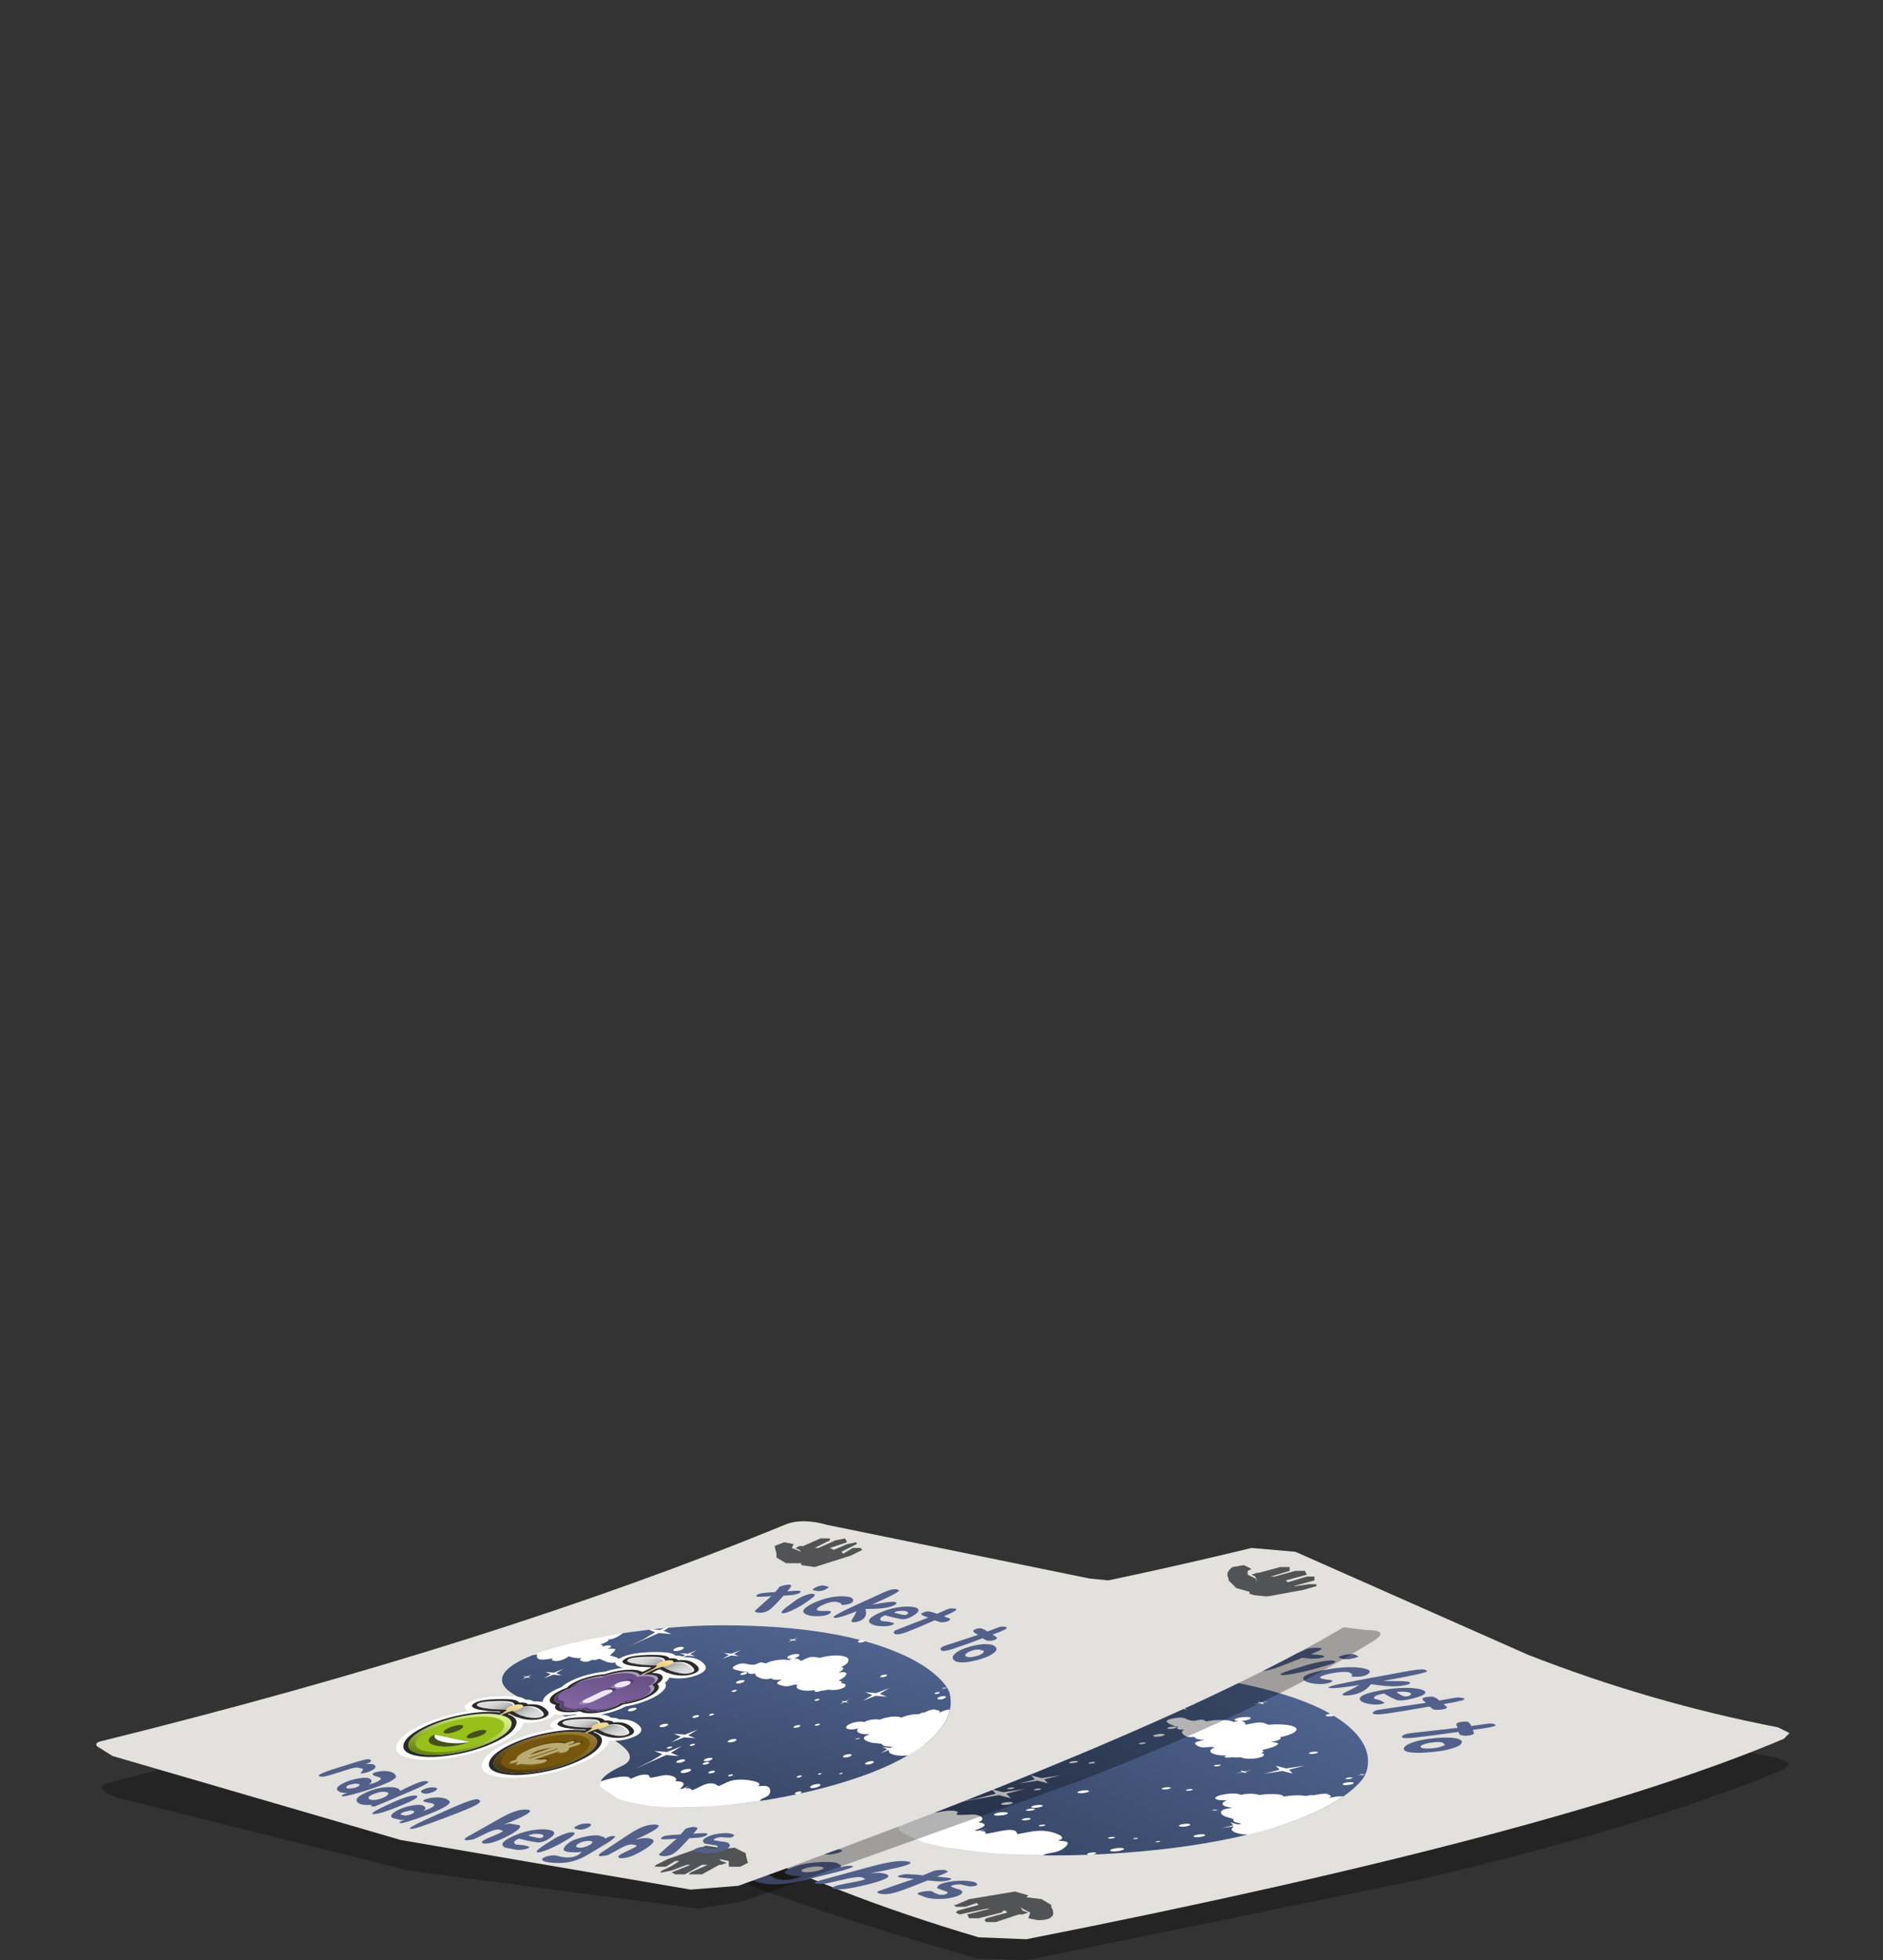 <?xml version="1.0" encoding="UTF-8" standalone="no"?>
<svg xmlns:xlink="http://www.w3.org/1999/xlink" height="51.35px" width="49.35px" xmlns="http://www.w3.org/2000/svg">
  <rect width="100%" height="100%" fill="#333333" stroke="none"/>
  <g transform="matrix(1.0, 0.0, 0.0, 1.0, 0.0, 0.0)">
    <use height="10.95" transform="matrix(1.0, 0.0, 0.0, 1.0, 11.55, 40.5)" width="35.35" xlink:href="#shape0"/>
    <use height="186.15" transform="matrix(0.045, 0.021, -0.111, 0.022, 34.05, 42.2)" width="190.75" xlink:href="#sprite0"/>
    <use height="10.15" transform="matrix(1.0, 0.0, 0.0, 1.0, 2.5, 39.85)" width="33.7" xlink:href="#shape2"/>
    <use height="186.15" transform="matrix(0.057, 0.012, -0.07, 0.034, 19.3, 40.75)" width="190.75" xlink:href="#sprite0"/>
  </g>
  <defs>
    <g id="shape0" transform="matrix(1.0, 0.0, 0.0, 1.0, -11.55, -40.5)">
      <path d="M33.9 41.15 Q36.25 42.1 40.05 44.0 43.4 45.5 46.6 46.05 L46.9 46.2 46.75 46.35 Q43.15 47.85 37.15 49.25 L26.9 51.35 25.6 51.3 Q21.2 50.05 18.55 48.95 15.9 47.9 11.9 45.65 11.25 45.25 11.85 45.15 20.45 44.2 32.75 41.05 L33.9 41.15" fill="url(#gradient0)" fill-rule="evenodd" stroke="none"/>
      <path d="M33.95 40.65 L40.05 43.35 Q43.25 44.6 46.6 45.25 L46.9 45.4 46.75 45.55 Q40.85 48.05 26.9 50.8 L25.65 50.75 Q21.75 49.6 18.75 48.05 L12.3 44.4 Q11.65 44.0 12.2 43.9 23.1 42.9 32.8 40.55 L33.95 40.65" fill="#e2e1de" fill-rule="evenodd" stroke="none"/>
      <path d="M25.15 50.15 L25.05 50.1 25.1 50.05 25.65 49.9 25.6 49.85 25.3 49.95 25.05 49.95 25.0 49.9 25.05 49.9 25.4 49.75 26.6 49.55 26.95 49.65 26.9 49.7 27.3 49.75 27.55 49.9 27.55 49.95 Q27.75 50.3 27.2 50.3 L26.95 50.25 27.0 50.1 26.8 50.0 26.75 49.95 26.8 50.05 26.95 50.1 26.8 50.15 26.7 50.15 26.1 50.35 25.85 50.35 25.8 50.3 25.85 50.25 26.4 50.1 26.35 50.05 26.3 50.05 26.25 50.1 25.65 50.25 25.4 50.25 25.35 50.15 25.95 50.0 25.85 50.0 25.15 50.15" fill="#525355" fill-rule="evenodd" stroke="none"/>
      <path d="M34.2 41.15 L34.25 41.25 33.7 41.4 33.75 41.45 34.25 41.3 34.45 41.3 34.45 41.4 33.9 41.55 33.95 41.55 34.3 41.5 34.5 41.5 34.5 41.55 34.15 41.65 33.05 41.85 32.75 41.75 32.75 41.7 32.4 41.6 32.2 41.4 32.2 41.35 Q32.1 41.2 32.3 41.05 L32.6 41.0 32.8 41.1 32.7 41.15 32.7 41.25 32.9 41.35 32.95 41.45 32.9 41.3 32.8 41.25 32.95 41.2 33.0 41.2 33.55 41.05 33.8 41.05 33.8 41.15 33.3 41.3 33.4 41.3 33.95 41.15 34.2 41.15" fill="#525355" fill-rule="evenodd" stroke="none"/>
    </g>
    <linearGradient gradientTransform="matrix(0.022, -2.0E-4, 0.002, -0.024, 29.2, 46.2)" gradientUnits="userSpaceOnUse" id="gradient0" spreadMethod="pad" x1="-819.2" x2="819.2">
      <stop offset="0.239" stop-color="#000000" stop-opacity="0.298"/>
      <stop offset="0.478" stop-color="#000000" stop-opacity="0.298"/>
    </linearGradient>
    <g id="sprite0" transform="matrix(1.0, 0.0, 0.0, 1.0, 0.0, 0.0)">
      <use height="186.15" transform="matrix(1.0, 0.0, 0.0, 1.0, 0.0, 0.0)" width="190.75" xlink:href="#sprite1"/>
    </g>
    <g id="sprite1" transform="matrix(1.0, 0.0, 0.0, 1.0, 0.0, 0.0)">
      <use height="186.15" transform="matrix(1.0, 0.0, 0.0, 1.0, 0.0, 0.0)" width="190.75" xlink:href="#shape1"/>
    </g>
    <g id="shape1" transform="matrix(1.0, 0.0, 0.0, 1.0, 0.0, 0.0)">
      <path d="M186.9 88.0 Q185.1 89.25 182.5 89.25 180.0 89.25 178.2 88.05 L177.2 87.25 176.75 89.85 176.75 90.0 176.7 89.95 176.7 89.85 176.2 87.0 173.35 86.5 173.15 86.5 173.25 86.45 173.35 86.45 176.2 85.95 176.3 85.55 176.2 85.1 173.85 85.6 Q172.15 85.6 170.85 84.75 L167.2 85.25 Q164.4 85.25 162.45 84.35 160.5 83.4 160.5 82.1 L160.65 81.5 160.55 80.95 Q159.25 81.6 157.85 81.6 156.35 81.6 155.05 80.95 153.85 80.3 153.15 79.2 L153.05 79.2 Q152.25 80.6 150.5 80.6 149.25 80.6 148.4 79.75 147.5 78.9 147.5 77.75 147.5 76.6 148.4 75.75 149.25 74.95 150.5 74.95 L150.9 74.95 150.85 74.5 Q150.85 73.45 151.85 72.7 152.85 71.95 154.25 71.95 154.5 70.35 155.75 69.3 157.05 68.25 158.7 68.25 L159.85 68.45 Q159.95 67.05 160.9 65.95 161.8 64.9 163.1 64.65 163.1 63.9 163.25 63.3 L163.8 63.2 164.0 61.35 Q164.3 60.5 165.15 60.25 L167.4 60.4 Q168.75 60.9 168.85 61.8 168.8 60.35 169.0 59.7 169.25 58.85 170.0 58.55 181.0 68.85 185.1 80.65 L185.25 81.0 185.85 83.0 186.35 85.0 186.9 88.0 M14.8 54.6 Q15.45 56.3 15.45 57.65 15.4 59.3 14.25 59.6 15.15 59.85 15.3 61.2 15.45 62.4 14.95 63.2 16.7 62.95 17.15 64.4 17.05 62.75 18.7 62.7 20.3 62.6 20.2 64.55 L21.35 64.1 22.55 63.9 Q23.3 64.05 24.2 65.6 24.9 66.8 25.2 67.9 L29.05 68.35 Q31.7 69.0 31.85 70.25 32.15 72.1 28.7 71.85 L24.15 71.0 Q23.8 72.5 22.55 72.3 L22.45 73.55 21.45 74.3 19.4 74.15 Q18.1 73.65 18.15 72.7 15.5 73.7 12.75 73.1 13.85 76.8 11.25 77.25 L9.8 77.1 Q9.1 76.75 9.15 75.95 L7.75 77.15 Q6.9 77.85 6.1 78.0 3.9 78.4 1.3 75.65 L0.35 76.6 0.75 74.85 Q1.15 73.3 1.8 71.7 L2.55 70.05 4.4 66.6 5.15 65.45 7.15 62.7 14.8 54.6 M105.55 136.75 Q106.25 134.0 108.45 132.3 111.0 130.3 113.4 132.0 L113.6 130.05 Q113.8 128.95 114.55 128.4 115.35 127.8 116.55 127.9 116.95 127.95 117.8 128.5 118.6 129.1 118.85 129.05 119.6 129.0 120.5 127.7 121.5 126.25 122.2 125.95 123.7 125.4 126.1 126.0 128.65 126.7 129.2 128.15 133.85 126.65 135.85 131.75 L136.55 131.35 136.9 129.3 136.9 129.15 136.95 129.25 136.95 129.3 137.25 130.95 138.15 130.5 Q139.15 130.2 140.55 131.15 140.95 130.5 140.8 128.3 140.7 126.3 141.5 125.6 142.25 124.95 143.95 125.2 L146.5 125.9 146.6 122.9 Q146.8 121.25 148.05 120.45 150.05 119.2 154.05 119.25 158.45 119.3 159.2 121.5 L160.4 120.85 Q161.15 120.5 161.65 120.5 163.15 120.45 165.45 122.1 167.55 123.6 168.4 125.0 168.85 125.75 168.8 126.65 L168.8 128.3 169.15 128.6 169.35 129.25 Q160.2 137.25 149.0 141.35 L146.15 142.4 137.7 144.35 126.85 144.6 122.25 144.05 109.25 139.75 107.95 138.9 107.35 138.45 106.15 137.35 105.55 136.75 M176.4 121.55 L175.7 121.25 Q175.4 120.95 175.4 120.55 175.4 120.1 175.7 119.8 176.0 119.5 176.4 119.5 176.8 119.5 177.1 119.8 177.4 120.1 177.4 120.55 L177.35 120.75 176.85 121.45 176.4 121.55 M178.5 113.85 L178.95 114.95 178.5 116.0 Q178.05 116.45 177.4 116.45 176.75 116.45 176.35 116.0 175.9 115.6 175.9 114.95 175.9 114.3 176.35 113.85 176.75 113.4 177.4 113.4 178.05 113.4 178.5 113.85 M166.55 112.2 L166.0 112.4 Q165.25 112.4 165.25 111.65 165.25 110.9 166.0 110.9 166.75 110.9 166.75 111.65 L166.55 112.2 M170.3 107.9 Q170.3 107.4 170.8 107.4 171.35 107.4 171.35 107.9 171.35 108.4 170.8 108.4 170.3 108.4 170.3 107.9 M177.4 104.8 Q177.9 104.8 177.9 105.3 177.9 105.8 177.4 105.8 176.9 105.8 176.9 105.3 176.9 104.8 177.4 104.8 M180.75 96.35 Q180.75 96.9 180.4 97.25 180.0 97.6 179.45 97.6 178.95 97.6 178.55 97.25 178.2 96.9 178.2 96.35 178.2 95.8 178.55 95.45 178.95 95.05 179.45 95.05 180.0 95.05 180.4 95.45 180.75 95.8 180.75 96.35 M169.0 95.05 Q169.0 95.55 168.6 95.95 168.25 96.3 167.7 96.3 167.2 96.3 166.8 95.95 166.45 95.6 166.45 95.05 166.45 94.55 166.8 94.15 167.2 93.8 167.7 93.8 168.25 93.8 168.6 94.15 169.0 94.55 169.0 95.05 M154.35 47.85 L154.15 48.8 153.95 47.85 153.0 47.7 153.95 47.5 154.1 46.85 154.2 46.9 154.35 47.5 155.25 47.7 154.35 47.85 M125.95 48.7 Q125.65 48.4 125.65 48.0 125.65 47.6 125.95 47.3 126.25 47.0 126.65 47.0 127.05 47.0 127.4 47.3 L127.7 48.0 127.4 48.7 126.65 49.0 Q126.25 49.0 125.95 48.7 M102.45 97.75 L102.45 98.0 103.2 102.05 107.25 102.8 107.5 102.8 107.35 102.85 107.25 102.85 103.2 103.6 102.45 107.65 102.45 107.9 102.4 107.8 102.4 107.65 101.65 103.6 97.55 102.85 97.45 102.85 97.35 102.8 97.55 102.8 101.65 102.05 102.4 98.0 102.4 97.9 102.45 97.75 M93.15 90.05 Q93.55 90.05 93.85 90.35 L94.15 91.1 93.85 91.8 Q93.55 92.1 93.15 92.1 L92.45 91.8 92.15 91.1 Q92.15 90.65 92.45 90.35 92.75 90.05 93.15 90.05 M96.45 88.85 L96.2 88.3 Q96.2 87.55 96.95 87.55 97.7 87.55 97.7 88.3 L97.5 88.85 96.95 89.05 Q96.65 89.05 96.45 88.85 M88.85 98.25 Q89.4 98.25 89.75 98.6 90.1 99.0 90.1 99.5 90.1 100.05 89.75 100.4 89.35 100.8 88.85 100.8 88.35 100.8 87.95 100.4 87.55 100.05 87.55 99.5 87.55 99.0 87.95 98.6 88.3 98.25 88.85 98.25 M88.6 72.2 Q89.35 72.2 89.35 73.0 89.35 73.75 88.6 73.75 88.3 73.75 88.1 73.55 L87.85 73.0 Q87.85 72.65 88.1 72.45 88.3 72.2 88.6 72.2 M85.45 66.5 L85.8 67.4 85.45 68.3 Q85.1 68.65 84.55 68.65 84.05 68.65 83.65 68.3 83.3 67.95 83.3 67.4 83.3 66.9 83.65 66.5 84.05 66.15 84.55 66.15 85.1 66.15 85.45 66.5 M120.6 67.9 Q120.8 67.65 121.1 67.65 121.4 67.65 121.65 67.9 L121.85 68.4 Q121.85 69.15 121.1 69.15 120.35 69.15 120.35 68.4 120.35 68.1 120.6 67.9 M83.55 46.5 Q84.05 45.95 84.8 45.95 85.5 45.95 86.05 46.5 86.55 47.0 86.55 47.75 L86.3 48.7 Q87.25 48.15 90.25 49.25 90.2 47.35 90.4 46.75 90.65 45.75 92.25 45.6 L94.25 45.5 Q95.05 43.9 96.7 42.95 98.4 41.95 100.45 41.95 103.25 41.95 105.2 43.7 107.2 45.5 107.25 48.0 109.8 48.25 109.95 51.25 112.0 49.6 113.7 51.45 115.25 53.1 115.3 55.55 L116.9 55.75 Q117.45 56.0 117.6 56.65 L118.35 56.6 Q119.7 56.6 120.65 57.35 121.6 58.05 121.6 59.1 121.6 60.1 120.65 60.85 119.7 61.6 118.35 61.6 L118.1 61.55 Q117.5 62.6 116.5 63.0 L116.15 63.85 Q115.75 64.25 115.25 64.25 114.75 64.25 114.35 63.85 L114.05 63.35 Q112.5 64.95 109.75 64.95 108.15 64.95 106.85 64.3 105.5 63.65 104.95 62.6 L104.3 62.6 Q103.7 62.8 103.55 63.3 L102.9 64.3 Q102.2 64.9 100.1 64.7 98.0 64.55 97.25 63.95 96.7 63.5 96.6 62.75 L96.35 61.4 Q95.8 62.2 94.35 62.35 92.85 62.55 92.15 61.95 91.75 63.7 88.2 63.1 84.8 62.5 83.85 61.1 83.45 62.35 81.3 61.85 L80.9 61.55 80.35 61.2 Q79.9 61.3 79.6 61.5 76.85 61.7 75.3 61.5 72.45 61.25 72.25 59.55 71.85 57.0 74.45 57.05 77.55 57.15 77.95 56.3 L78.05 55.3 Q78.0 54.85 78.6 54.55 L80.65 54.6 80.6 54.25 Q80.6 52.6 82.1 51.45 83.6 50.25 85.75 50.25 L85.8 50.25 Q85.7 49.55 85.9 49.15 L84.8 49.5 Q84.05 49.5 83.55 49.0 83.0 48.45 83.0 47.75 83.0 47.0 83.55 46.5 M95.35 31.6 L95.4 31.35 97.85 31.5 97.9 31.6 Q97.9 32.1 97.5 32.5 97.15 32.85 96.6 32.85 L95.7 32.5 Q95.35 32.15 95.35 31.6 M159.55 84.5 L159.7 83.55 159.9 84.5 160.85 84.7 159.9 84.85 159.7 85.8 159.55 84.85 158.6 84.7 159.55 84.5 M137.05 81.25 Q137.25 81.0 137.55 81.0 138.35 81.0 138.35 81.75 L138.1 82.3 137.55 82.5 Q137.25 82.5 137.05 82.3 L136.8 81.75 137.05 81.25 M132.95 84.3 L133.25 85.0 132.95 85.7 132.25 86.0 Q131.8 86.0 131.5 85.7 131.2 85.4 131.2 85.0 131.2 84.6 131.5 84.3 131.8 84.0 132.25 84.0 132.65 84.0 132.95 84.3 M130.95 66.0 L131.2 64.5 131.2 64.45 131.25 64.4 131.25 64.5 131.5 66.0 133.05 66.3 131.5 66.6 131.25 68.1 131.25 68.2 131.2 68.15 131.2 68.1 130.95 66.6 129.4 66.3 130.95 66.0 M136.4 54.0 L136.4 53.85 136.45 53.75 136.45 54.0 137.2 58.05 141.25 58.8 141.5 58.8 141.35 58.85 141.25 58.85 137.2 59.6 136.45 63.65 136.45 63.9 136.4 63.8 136.4 63.65 135.65 59.6 131.55 58.85 131.45 58.85 131.35 58.8 131.55 58.8 135.65 58.05 136.4 54.0 M154.6 51.7 L154.35 51.15 Q154.35 50.85 154.6 50.65 154.8 50.4 155.1 50.4 155.85 50.4 155.85 51.15 155.85 51.9 155.1 51.9 154.8 51.9 154.6 51.7 M160.6 52.3 Q160.95 52.65 160.95 53.2 160.95 53.75 160.6 54.1 160.25 54.45 159.7 54.45 L158.8 54.1 Q158.4 53.7 158.4 53.2 158.4 52.7 158.8 52.3 159.2 51.9 159.7 51.9 L160.6 52.3 M25.9 46.5 L26.25 48.65 30.95 49.5 31.1 49.5 31.2 49.55 30.95 49.55 26.25 50.4 25.4 61.3 25.4 55.2 25.35 55.35 25.35 55.1 24.5 50.4 20.95 49.75 21.9 49.1 24.5 48.65 24.75 47.2 25.9 46.5 M73.8 37.15 L74.1 38.7 75.6 38.95 75.65 38.95 75.7 39.0 75.6 39.0 74.1 39.25 73.8 40.8 73.5 39.25 72.0 39.0 71.9 39.0 71.95 38.95 72.0 38.95 73.5 38.7 73.8 37.15 M134.25 119.85 Q133.95 119.55 133.95 119.15 133.95 118.75 134.25 118.45 134.55 118.15 134.95 118.15 L135.7 118.45 136.0 119.15 135.7 119.85 134.95 120.15 Q134.55 120.15 134.25 119.85 M124.4 121.45 Q124.4 120.8 124.85 120.4 125.3 119.95 125.9 119.95 126.55 119.95 127.0 120.4 127.45 120.8 127.45 121.45 L127.0 122.55 Q126.55 123.0 125.9 123.0 125.3 123.0 124.85 122.55 124.4 122.1 124.4 121.45 M124.65 113.7 Q124.3 113.35 124.3 112.8 124.3 112.3 124.65 111.9 125.05 111.55 125.55 111.55 126.1 111.55 126.45 111.9 126.8 112.3 126.8 112.8 126.8 113.35 126.45 113.7 126.05 114.1 125.55 114.1 125.05 114.1 124.65 113.7 M128.05 115.8 L127.35 116.1 Q126.95 116.1 126.65 115.8 L126.35 115.1 Q126.35 114.7 126.65 114.4 126.95 114.1 127.35 114.1 127.75 114.1 128.05 114.4 L128.35 115.1 128.05 115.8 M121.7 99.05 Q122.1 99.45 122.1 99.95 122.1 100.5 121.7 100.85 121.35 101.25 120.8 101.25 120.3 101.25 119.9 100.85 119.55 100.5 119.55 99.95 119.55 99.45 119.9 99.05 120.3 98.7 120.8 98.7 121.35 98.7 121.7 99.05 M143.7 119.3 L143.15 119.5 Q142.85 119.5 142.65 119.3 L142.4 118.75 142.65 118.25 Q142.85 118.0 143.15 118.0 L143.7 118.25 143.9 118.75 143.7 119.3 M67.3 93.65 Q67.7 93.25 68.2 93.25 68.7 93.25 69.1 93.65 69.45 94.0 69.45 94.55 69.45 95.1 69.1 95.45 68.75 95.8 68.2 95.8 67.65 95.8 67.3 95.45 66.9 95.05 66.9 94.55 66.9 94.05 67.3 93.65 M64.4 91.5 Q64.4 92.25 63.6 92.25 63.3 92.25 63.1 92.05 L62.85 91.5 Q62.85 90.75 63.6 90.75 64.4 90.75 64.4 91.5 M59.55 90.75 Q59.25 90.75 59.05 90.5 L58.8 89.95 59.05 89.45 Q59.25 89.2 59.55 89.2 60.3 89.2 60.3 89.95 60.3 90.75 59.55 90.75 M51.6 67.75 Q51.95 67.4 52.5 67.4 53.05 67.4 53.4 67.75 53.75 68.15 53.75 68.65 53.75 69.2 53.4 69.55 53.05 69.9 52.5 69.9 L51.6 69.55 Q51.2 69.15 51.2 68.65 51.2 68.15 51.6 67.75 M42.0 55.65 Q42.4 55.2 43.05 55.2 43.7 55.2 44.15 55.65 44.6 56.1 44.6 56.7 44.6 57.35 44.15 57.8 43.7 58.25 43.05 58.25 42.4 58.25 42.0 57.8 41.55 57.35 41.55 56.7 41.55 56.1 42.0 55.65 M53.2 58.8 L53.1 58.8 50.25 59.3 49.75 62.15 49.75 62.35 49.7 62.25 49.7 62.15 49.2 59.3 46.35 58.8 46.25 58.8 46.15 58.75 46.35 58.75 49.2 58.25 49.7 55.4 49.7 55.3 49.75 55.25 49.75 55.4 50.25 58.25 53.1 58.75 53.25 58.75 53.2 58.8 M61.65 67.85 L60.95 68.15 60.25 67.85 Q59.95 67.55 59.95 67.15 59.95 66.75 60.25 66.45 60.55 66.15 60.95 66.15 61.35 66.15 61.65 66.45 L61.95 67.15 61.65 67.85 M67.1 53.75 L67.25 53.75 67.2 53.8 67.1 53.8 64.25 54.3 63.75 57.15 63.75 57.35 63.7 57.25 63.7 57.15 63.2 54.3 60.35 53.8 60.25 53.8 60.15 53.75 60.35 53.75 63.2 53.25 63.7 50.4 63.7 50.3 63.75 50.25 63.75 50.4 64.25 53.25 67.1 53.75 M80.25 61.55 Q80.65 61.55 80.95 61.85 L81.25 62.6 80.95 63.3 80.25 63.6 Q79.85 63.6 79.5 63.3 79.2 63.0 79.2 62.6 79.2 62.15 79.5 61.85 79.85 61.55 80.25 61.55 M14.7 89.0 L13.2 89.25 12.9 90.8 12.6 89.25 11.05 89.0 11.0 89.0 11.0 88.95 11.05 88.95 12.6 88.7 12.9 87.15 13.2 88.7 14.7 88.95 14.75 88.95 14.8 89.0 14.7 89.0 M19.25 80.55 L19.25 80.45 19.3 80.35 19.3 80.55 19.85 83.6 22.9 84.15 23.0 84.15 23.1 84.2 22.9 84.2 19.85 84.75 19.3 87.8 19.3 88.0 19.25 87.9 19.25 87.8 18.7 84.75 15.65 84.2 15.45 84.2 15.55 84.15 15.65 84.15 18.7 83.6 19.25 80.55 M82.9 110.55 Q83.65 110.55 83.65 111.3 83.65 112.05 82.9 112.05 L82.4 111.85 82.15 111.3 Q82.15 110.55 82.9 110.55 M116.5 116.75 Q116.5 116.25 116.9 115.85 117.25 115.5 117.8 115.5 118.35 115.5 118.7 115.85 119.05 116.25 119.05 116.75 119.05 117.3 118.7 117.65 118.3 118.05 117.8 118.05 117.3 118.05 116.9 117.65 116.5 117.3 116.5 116.75 M108.2 108.7 L108.2 108.4 108.25 108.55 108.25 108.7 109.15 113.4 113.8 114.25 113.95 114.25 114.1 114.3 113.8 114.3 109.15 115.15 108.25 126.05 108.25 119.95 108.2 120.1 108.2 119.8 107.35 115.15 106.95 115.05 106.75 115.1 106.35 114.95 102.7 114.3 102.4 114.3 102.55 114.25 102.7 114.25 107.35 113.4 108.2 108.7 M106.0 110.8 L105.8 111.35 Q105.55 111.55 105.25 111.55 104.5 111.55 104.5 110.8 104.5 110.0 105.25 110.0 106.0 110.0 106.0 110.8 M111.6 106.7 L111.4 107.25 110.85 107.5 Q110.05 107.5 110.05 106.7 110.05 105.95 110.85 105.95 111.15 105.95 111.4 106.2 L111.6 106.7" fill="#ffffff" fill-rule="evenodd" stroke="none"/>
      <path d="M185.25 81.0 L185.1 80.65 Q181.0 68.85 170.0 58.55 169.25 58.85 169.0 59.7 168.8 60.35 168.85 61.8 168.75 60.9 167.4 60.4 L165.15 60.25 Q164.3 60.5 164.0 61.35 L163.8 63.2 163.25 63.3 Q163.1 63.9 163.1 64.65 161.8 64.9 160.9 65.95 159.95 67.05 159.85 68.45 L158.7 68.25 Q157.05 68.25 155.75 69.3 154.5 70.35 154.25 71.95 152.85 71.95 151.85 72.7 150.85 73.45 150.85 74.5 L150.9 74.95 150.5 74.95 Q149.25 74.95 148.4 75.75 147.5 76.6 147.5 77.75 147.5 78.9 148.4 79.75 149.25 80.6 150.5 80.6 152.25 80.6 153.05 79.2 L153.15 79.2 Q153.85 80.3 155.05 80.95 156.35 81.6 157.85 81.6 159.25 81.6 160.55 80.95 L160.65 81.5 160.5 82.1 Q160.5 83.4 162.45 84.35 164.4 85.25 167.2 85.25 L170.85 84.75 Q172.15 85.6 173.85 85.6 L176.2 85.1 176.3 85.55 176.2 85.95 173.35 86.45 173.25 86.45 173.15 86.5 173.35 86.5 176.2 87.0 176.7 89.85 176.7 89.95 176.75 90.0 176.75 89.85 177.2 87.25 178.2 88.05 Q180.0 89.25 182.5 89.25 185.1 89.25 186.9 88.0 188.95 101.85 181.15 115.2 172.95 129.15 157.4 137.6 151.75 140.65 146.15 142.4 L149.0 141.35 Q160.2 137.25 169.35 129.25 L169.15 128.6 168.8 128.3 168.8 126.65 Q168.85 125.75 168.4 125.0 167.55 123.6 165.45 122.1 163.15 120.45 161.65 120.5 161.15 120.5 160.4 120.85 L159.2 121.5 Q158.45 119.3 154.05 119.25 150.05 119.2 148.05 120.45 146.8 121.25 146.6 122.9 L146.5 125.9 143.95 125.2 Q142.25 124.95 141.5 125.6 140.7 126.3 140.8 128.3 140.95 130.5 140.55 131.15 139.15 130.2 138.15 130.5 L137.25 130.95 136.95 129.3 136.95 129.25 136.9 129.15 136.9 129.3 136.55 131.35 135.85 131.75 Q133.85 126.65 129.2 128.15 128.65 126.7 126.1 126.0 123.7 125.4 122.2 125.95 121.5 126.25 120.5 127.7 119.6 129.0 118.85 129.05 118.6 129.1 117.8 128.5 116.95 127.95 116.55 127.9 115.35 127.8 114.55 128.4 113.8 128.95 113.6 130.05 L113.4 132.0 Q111.0 130.3 108.45 132.3 106.25 134.0 105.55 136.75 101.85 132.55 102.1 126.0 102.45 118.5 78.95 111.95 64.45 107.9 28.55 101.7 10.1 98.5 3.45 89.9 -1.05 84.05 0.35 76.6 L1.3 75.65 Q3.9 78.4 6.1 78.0 6.9 77.85 7.75 77.15 L9.15 75.95 Q9.1 76.75 9.8 77.1 L11.25 77.25 Q13.85 76.8 12.75 73.1 15.5 73.7 18.15 72.7 18.1 73.65 19.4 74.15 L21.45 74.3 22.45 73.55 22.55 72.3 Q23.8 72.5 24.15 71.0 L28.7 71.85 Q32.15 72.1 31.85 70.25 31.7 69.0 29.05 68.35 L25.2 67.9 Q24.9 66.8 24.2 65.6 23.3 64.05 22.55 63.9 L21.35 64.1 20.2 64.55 Q20.3 62.6 18.7 62.7 17.05 62.75 17.15 64.4 16.7 62.95 14.95 63.2 15.45 62.4 15.3 61.2 15.15 59.85 14.25 59.6 15.4 59.3 15.45 57.65 15.45 56.3 14.8 54.6 L17.0 52.75 Q28.35 43.55 42.55 38.7 79.1 26.2 118.3 34.35 132.4 37.25 145.0 42.55 154.9 46.7 160.35 50.6 179.8 64.5 185.25 81.0 M169.0 95.05 Q169.0 94.55 168.6 94.15 168.25 93.8 167.7 93.8 167.2 93.8 166.8 94.15 166.45 94.55 166.45 95.05 166.45 95.6 166.8 95.95 167.2 96.3 167.7 96.3 168.25 96.3 168.6 95.95 169.0 95.55 169.0 95.05 M180.75 96.35 Q180.75 95.8 180.4 95.45 180.0 95.05 179.45 95.05 178.95 95.05 178.55 95.45 178.2 95.8 178.2 96.35 178.2 96.9 178.55 97.25 178.95 97.6 179.45 97.6 180.0 97.6 180.4 97.25 180.75 96.9 180.75 96.35 M177.4 104.8 Q176.9 104.8 176.9 105.3 176.9 105.8 177.4 105.8 177.9 105.8 177.9 105.3 177.9 104.8 177.4 104.8 M170.3 107.9 Q170.3 108.4 170.8 108.4 171.35 108.4 171.35 107.9 171.35 107.4 170.8 107.4 170.3 107.4 170.3 107.9 M166.55 112.2 L166.75 111.65 Q166.75 110.9 166.0 110.9 165.25 110.9 165.25 111.65 165.25 112.4 166.0 112.4 L166.55 112.2 M178.5 113.85 Q178.05 113.4 177.4 113.4 176.75 113.4 176.35 113.85 175.9 114.3 175.9 114.95 175.9 115.6 176.35 116.0 176.75 116.45 177.4 116.45 178.05 116.45 178.5 116.0 L178.95 114.95 178.5 113.85 M176.4 121.55 L176.85 121.45 177.35 120.75 177.4 120.55 Q177.4 120.1 177.1 119.8 176.8 119.5 176.4 119.5 176.0 119.5 175.7 119.8 175.4 120.1 175.4 120.55 175.4 120.95 175.7 121.25 L176.4 121.55 M125.95 48.7 Q126.25 49.0 126.65 49.0 L127.4 48.7 127.7 48.0 127.4 47.3 Q127.05 47.0 126.65 47.0 126.25 47.0 125.95 47.3 125.65 47.6 125.65 48.0 125.65 48.4 125.95 48.7 M154.35 47.85 L155.25 47.7 154.35 47.5 154.2 46.9 154.1 46.85 153.95 47.5 153.0 47.7 153.95 47.85 154.15 48.8 154.35 47.85 M95.35 31.6 Q95.35 32.15 95.7 32.5 L96.6 32.85 Q97.15 32.85 97.5 32.5 97.9 32.1 97.9 31.6 L97.85 31.5 95.4 31.35 95.35 31.6 M83.55 46.5 Q83.0 47.0 83.0 47.75 83.0 48.45 83.55 49.0 84.05 49.5 84.8 49.5 L85.9 49.15 Q85.7 49.55 85.8 50.25 L85.75 50.25 Q83.6 50.25 82.1 51.45 80.6 52.6 80.6 54.25 L80.65 54.6 78.6 54.55 Q78.0 54.85 78.05 55.3 L77.95 56.3 Q77.55 57.15 74.45 57.05 71.85 57.0 72.25 59.55 72.45 61.25 75.3 61.5 76.85 61.7 79.6 61.5 79.9 61.3 80.35 61.2 L80.9 61.55 81.3 61.85 Q83.45 62.35 83.85 61.1 84.8 62.5 88.2 63.1 91.75 63.7 92.15 61.95 92.85 62.55 94.35 62.35 95.8 62.2 96.35 61.4 L96.6 62.75 Q96.7 63.5 97.25 63.95 98.0 64.55 100.1 64.7 102.2 64.9 102.9 64.3 L103.55 63.3 Q103.7 62.8 104.3 62.6 L104.95 62.6 Q105.5 63.65 106.85 64.3 108.15 64.95 109.75 64.95 112.5 64.95 114.05 63.35 L114.35 63.85 Q114.75 64.25 115.25 64.25 115.75 64.25 116.15 63.85 L116.5 63.0 Q117.5 62.6 118.1 61.55 L118.35 61.6 Q119.7 61.6 120.65 60.85 121.6 60.1 121.6 59.1 121.6 58.05 120.65 57.35 119.7 56.6 118.35 56.6 L117.6 56.65 Q117.45 56.0 116.9 55.75 L115.3 55.55 Q115.25 53.1 113.7 51.45 112.0 49.6 109.95 51.25 109.8 48.25 107.25 48.0 107.2 45.5 105.2 43.7 103.25 41.95 100.45 41.95 98.4 41.95 96.7 42.95 95.05 43.9 94.25 45.5 L92.25 45.6 Q90.65 45.75 90.4 46.75 90.2 47.35 90.25 49.25 87.25 48.15 86.3 48.7 L86.55 47.75 Q86.55 47.0 86.05 46.5 85.5 45.95 84.8 45.95 84.05 45.95 83.55 46.5 M120.6 67.9 Q120.35 68.1 120.35 68.4 120.35 69.15 121.1 69.15 121.85 69.15 121.85 68.4 L121.65 67.9 Q121.4 67.65 121.1 67.65 120.8 67.65 120.6 67.9 M85.45 66.5 Q85.1 66.15 84.55 66.15 84.05 66.15 83.65 66.5 83.3 66.9 83.3 67.4 83.3 67.95 83.65 68.3 84.05 68.65 84.55 68.65 85.1 68.65 85.45 68.3 L85.8 67.4 85.45 66.5 M88.6 72.2 Q88.3 72.2 88.1 72.45 87.85 72.65 87.85 73.0 L88.1 73.55 Q88.3 73.75 88.6 73.75 89.35 73.75 89.35 73.0 89.35 72.2 88.6 72.2 M88.85 98.25 Q88.3 98.25 87.95 98.6 87.55 99.0 87.55 99.5 87.55 100.05 87.95 100.4 88.35 100.8 88.85 100.8 89.35 100.8 89.75 100.4 90.1 100.05 90.1 99.5 90.1 99.0 89.75 98.6 89.4 98.25 88.85 98.25 M96.45 88.85 Q96.65 89.05 96.95 89.05 L97.5 88.85 97.7 88.3 Q97.7 87.55 96.95 87.55 96.2 87.55 96.2 88.3 L96.45 88.85 M93.15 90.05 Q92.75 90.05 92.45 90.35 92.15 90.65 92.15 91.1 L92.45 91.8 93.15 92.1 Q93.55 92.1 93.85 91.8 L94.15 91.1 93.85 90.35 Q93.55 90.05 93.15 90.05 M102.45 97.75 L102.4 97.9 102.4 98.0 101.65 102.05 97.55 102.8 97.35 102.8 97.45 102.85 97.55 102.85 101.65 103.6 102.4 107.65 102.4 107.8 102.45 107.9 102.45 107.65 103.2 103.6 107.25 102.85 107.35 102.85 107.5 102.8 107.25 102.8 103.2 102.05 102.45 98.0 102.45 97.75 M105.35 87.0 L105.35 85.5 105.35 87.0 M160.6 52.3 L159.7 51.9 Q159.2 51.9 158.8 52.3 158.4 52.7 158.4 53.2 158.4 53.7 158.8 54.1 L159.7 54.45 Q160.25 54.45 160.6 54.1 160.95 53.75 160.95 53.2 160.95 52.65 160.6 52.3 M154.6 51.7 Q154.8 51.9 155.1 51.9 155.85 51.9 155.85 51.15 155.85 50.4 155.1 50.4 154.8 50.4 154.6 50.65 154.35 50.85 154.35 51.15 L154.6 51.7 M136.4 54.0 L135.65 58.05 131.55 58.8 131.35 58.8 131.45 58.85 131.55 58.85 135.65 59.6 136.4 63.65 136.4 63.8 136.45 63.9 136.45 63.65 137.2 59.6 141.25 58.85 141.35 58.85 141.5 58.8 141.25 58.8 137.2 58.05 136.45 54.0 136.45 53.75 136.4 53.85 136.4 54.0 M130.95 66.0 L129.4 66.3 130.95 66.6 131.2 68.1 131.2 68.15 131.25 68.2 131.25 68.1 131.5 66.6 133.05 66.3 131.5 66.0 131.25 64.5 131.25 64.4 131.2 64.45 131.2 64.5 130.95 66.0 M132.95 84.3 Q132.65 84.0 132.25 84.0 131.8 84.0 131.5 84.3 131.2 84.6 131.2 85.0 131.2 85.4 131.5 85.7 131.8 86.0 132.25 86.0 L132.95 85.7 133.25 85.0 132.95 84.3 M137.05 81.25 L136.8 81.75 137.05 82.3 Q137.25 82.5 137.55 82.5 L138.1 82.3 138.35 81.75 Q138.35 81.0 137.55 81.0 137.25 81.0 137.05 81.25 M159.55 84.5 L158.6 84.7 159.55 84.85 159.7 85.8 159.9 84.85 160.85 84.7 159.9 84.5 159.7 83.55 159.55 84.5 M73.8 37.15 L73.5 38.7 72.0 38.95 71.95 38.95 71.9 39.0 72.0 39.0 73.5 39.25 73.8 40.8 74.1 39.25 75.6 39.0 75.7 39.0 75.65 38.95 75.6 38.95 74.1 38.7 73.8 37.15 M25.9 46.5 L24.75 47.2 24.5 48.65 21.9 49.1 20.95 49.75 24.5 50.4 25.35 55.1 25.35 55.35 25.4 55.2 25.4 61.3 26.25 50.4 30.95 49.55 31.2 49.55 31.1 49.5 30.95 49.5 26.25 48.65 25.9 46.5 M4.4 66.6 Q5.6 64.6 7.15 62.7 L5.15 65.45 4.4 66.6 M19.25 80.55 L18.7 83.6 15.65 84.15 15.55 84.15 15.45 84.2 15.65 84.2 18.7 84.75 19.25 87.8 19.25 87.9 19.3 88.0 19.3 87.8 19.85 84.75 22.9 84.2 23.1 84.2 23.0 84.15 22.9 84.15 19.85 83.6 19.3 80.55 19.3 80.35 19.25 80.45 19.25 80.55 M14.7 89.0 L14.8 89.0 14.75 88.95 14.7 88.95 13.2 88.7 12.9 87.15 12.6 88.7 11.05 88.95 11.0 88.95 11.0 89.0 11.05 89.0 12.6 89.25 12.9 90.8 13.2 89.25 14.7 89.0 M80.25 61.55 Q79.85 61.55 79.5 61.85 79.2 62.15 79.2 62.6 79.2 63.0 79.5 63.3 79.85 63.6 80.25 63.6 L80.95 63.3 81.25 62.6 80.95 61.85 Q80.65 61.55 80.25 61.55 M67.1 53.75 L64.25 53.25 63.75 50.4 63.75 50.25 63.7 50.3 63.7 50.4 63.2 53.25 60.35 53.75 60.15 53.75 60.25 53.8 60.35 53.8 63.2 54.3 63.7 57.15 63.7 57.25 63.75 57.35 63.75 57.15 64.25 54.3 67.1 53.8 67.2 53.8 67.25 53.75 67.1 53.75 M61.65 67.85 L61.95 67.15 61.65 66.45 Q61.35 66.15 60.95 66.15 60.55 66.15 60.25 66.45 59.95 66.75 59.95 67.15 59.95 67.55 60.25 67.85 L60.95 68.15 61.65 67.85 M53.2 58.8 L53.25 58.75 53.1 58.75 50.25 58.25 49.75 55.4 49.75 55.25 49.7 55.3 49.7 55.4 49.2 58.25 46.35 58.75 46.15 58.75 46.25 58.8 46.35 58.8 49.2 59.3 49.7 62.15 49.7 62.25 49.75 62.35 49.75 62.15 50.25 59.3 53.1 58.8 53.2 58.8 M42.0 55.65 Q41.55 56.1 41.55 56.7 41.55 57.35 42.0 57.8 42.4 58.25 43.05 58.25 43.7 58.25 44.15 57.8 44.6 57.35 44.6 56.7 44.6 56.1 44.15 55.65 43.7 55.2 43.05 55.2 42.4 55.2 42.0 55.65 M51.6 67.75 Q51.2 68.15 51.2 68.65 51.2 69.15 51.6 69.55 L52.5 69.9 Q53.05 69.9 53.4 69.55 53.75 69.2 53.75 68.65 53.75 68.15 53.4 67.75 53.05 67.4 52.5 67.4 51.95 67.4 51.6 67.75 M59.55 90.75 Q60.3 90.75 60.3 89.95 60.3 89.2 59.55 89.2 59.25 89.2 59.05 89.45 L58.8 89.95 59.05 90.5 Q59.25 90.75 59.55 90.75 M64.4 91.5 Q64.4 90.75 63.6 90.75 62.85 90.75 62.85 91.5 L63.1 92.05 Q63.3 92.25 63.6 92.25 64.4 92.25 64.4 91.5 M67.3 93.65 Q66.9 94.05 66.9 94.55 66.9 95.05 67.3 95.45 67.65 95.8 68.2 95.8 68.75 95.8 69.1 95.45 69.45 95.1 69.45 94.55 69.45 94.0 69.1 93.65 68.7 93.25 68.2 93.25 67.7 93.25 67.3 93.65 M143.7 119.3 L143.9 118.75 143.7 118.25 143.15 118.0 Q142.85 118.0 142.65 118.25 L142.4 118.75 142.65 119.3 Q142.85 119.5 143.15 119.5 L143.7 119.3 M121.7 99.05 Q121.35 98.7 120.8 98.7 120.3 98.7 119.9 99.05 119.55 99.45 119.55 99.95 119.55 100.5 119.9 100.85 120.3 101.25 120.8 101.25 121.35 101.25 121.7 100.85 122.1 100.5 122.1 99.95 122.1 99.45 121.7 99.05 M128.05 115.8 L128.35 115.1 128.05 114.4 Q127.75 114.1 127.35 114.1 126.95 114.1 126.65 114.4 126.35 114.7 126.35 115.1 L126.65 115.8 Q126.95 116.1 127.35 116.1 L128.05 115.8 M124.65 113.7 Q125.05 114.1 125.55 114.1 126.05 114.1 126.45 113.7 126.8 113.35 126.8 112.8 126.8 112.3 126.45 111.9 126.1 111.55 125.55 111.55 125.05 111.55 124.65 111.9 124.3 112.3 124.3 112.8 124.3 113.35 124.65 113.7 M124.4 121.45 Q124.4 122.1 124.85 122.55 125.3 123.0 125.9 123.0 126.55 123.0 127.0 122.55 L127.45 121.45 Q127.45 120.8 127.0 120.4 126.55 119.95 125.9 119.95 125.3 119.95 124.85 120.4 124.4 120.8 124.4 121.45 M134.25 119.85 Q134.55 120.15 134.95 120.15 L135.7 119.85 136.0 119.15 135.7 118.45 134.95 118.15 Q134.55 118.15 134.25 118.45 133.95 118.75 133.95 119.15 133.95 119.55 134.25 119.85 M111.6 106.7 L111.4 106.2 Q111.15 105.95 110.85 105.95 110.05 105.95 110.05 106.7 110.05 107.5 110.85 107.5 L111.4 107.25 111.6 106.7 M106.0 110.8 Q106.0 110.0 105.25 110.0 104.5 110.0 104.5 110.8 104.5 111.55 105.25 111.55 105.55 111.55 105.8 111.35 L106.0 110.8 M108.2 108.7 L107.35 113.4 102.7 114.25 102.55 114.25 102.4 114.3 102.7 114.3 106.35 114.95 106.75 115.1 106.95 115.05 107.35 115.15 108.2 119.8 108.2 120.1 108.25 119.95 108.25 126.05 109.15 115.15 113.8 114.3 114.1 114.3 113.95 114.25 113.8 114.25 109.15 113.4 108.25 108.7 108.25 108.55 108.2 108.4 108.2 108.7 M116.5 116.75 Q116.5 117.3 116.9 117.65 117.3 118.05 117.8 118.05 118.3 118.05 118.7 117.65 119.05 117.3 119.05 116.75 119.05 116.25 118.7 115.85 118.35 115.5 117.8 115.5 117.25 115.5 116.9 115.85 116.5 116.25 116.5 116.75 M82.9 110.55 Q82.15 110.55 82.15 111.3 L82.4 111.85 82.9 112.05 Q83.65 112.05 83.65 111.3 83.65 110.55 82.9 110.55" fill="url(#gradient1)" fill-rule="evenodd" stroke="none"/>
      <path d="M133.65 7.9 Q135.35 8.05 134.85 11.0 L134.3 13.45 137.45 14.45 Q138.45 14.9 138.5 15.75 138.55 16.6 137.75 17.05 L136.4 17.35 134.5 16.85 133.55 16.55 132.2 21.9 131.0 25.7 Q130.25 27.55 129.3 27.8 128.25 28.05 127.2 27.15 126.2 26.3 126.25 25.4 126.3 24.8 127.8 20.9 L129.85 15.25 128.2 14.75 Q126.1 14.2 125.5 13.5 125.0 12.95 125.4 12.1 125.75 11.4 126.55 11.4 L128.35 11.7 130.65 12.35 131.35 9.2 Q131.4 7.7 133.65 7.9 M143.7 19.9 Q146.15 21.1 146.9 23.4 147.65 25.5 146.75 27.7 145.75 30.1 144.1 31.25 142.0 32.7 139.25 31.75 136.2 30.65 134.9 28.05 133.55 25.35 134.95 22.55 136.35 19.8 138.9 19.2 141.25 18.65 143.7 19.9 M143.45 24.7 Q143.05 23.55 142.1 23.2 L139.95 23.0 Q138.75 23.25 138.35 24.3 137.9 25.45 138.3 26.45 138.65 27.5 139.75 28.0 142.2 29.05 143.45 26.6 143.85 25.75 143.45 24.7 M90.75 10.7 Q88.6 10.9 88.0 12.3 87.85 12.7 88.95 12.85 L91.1 12.95 Q93.55 13.15 93.55 12.4 93.55 11.85 92.8 11.3 91.9 10.65 90.75 10.7 M83.35 9.05 Q83.3 10.2 82.25 11.2 80.95 12.45 76.6 14.1 L78.6 15.5 Q80.85 17.15 81.9 18.65 83.05 20.3 82.6 21.55 82.2 22.65 81.15 22.6 80.4 22.6 79.4 21.45 L77.45 18.85 75.25 16.3 Q74.75 19.95 73.7 21.5 72.7 23.05 71.65 21.9 70.7 20.9 70.95 14.35 L71.4 5.5 Q71.5 2.25 71.9 1.25 72.65 -0.45 74.9 0.2 76.65 0.65 75.85 11.0 L77.5 9.5 Q80.55 6.3 82.35 7.2 83.45 7.8 83.35 9.05 M91.7 7.65 Q94.1 7.9 95.4 9.75 96.4 11.25 96.5 13.4 96.6 15.05 95.05 15.45 L91.5 15.5 87.05 15.25 87.05 16.2 Q87.25 17.25 87.95 17.8 89.2 18.7 90.0 18.7 L92.5 18.3 95.15 18.45 Q95.9 18.85 95.75 19.75 95.55 20.8 93.45 21.45 91.05 22.2 88.35 21.45 82.8 19.85 83.85 13.5 84.4 10.5 86.75 8.9 88.95 7.4 91.7 7.65 M111.1 10.8 Q111.25 11.65 110.55 12.25 110.0 12.75 109.25 12.7 L107.3 12.45 106.3 12.35 105.75 17.8 105.1 21.75 Q104.6 23.65 103.7 24.05 102.75 24.5 101.55 23.75 100.45 23.05 100.35 22.15 L101.25 17.45 102.45 11.6 100.75 11.35 Q98.55 11.05 97.9 10.5 97.3 10.05 97.6 9.1 97.85 8.35 98.65 8.25 L100.45 8.25 102.8 8.6 103.05 5.35 Q102.9 3.95 105.15 3.75 106.2 3.7 106.6 4.85 L106.8 6.65 106.6 9.15 109.85 9.65 Q110.9 10.0 111.1 10.8 M50.3 22.65 L48.7 17.9 Q48.05 15.8 48.25 14.1 48.45 11.95 49.9 11.9 51.2 11.8 52.1 13.65 L53.45 18.05 Q54.1 20.9 54.0 23.2 53.85 25.8 52.65 25.75 51.55 25.7 50.3 22.65 M42.85 11.95 Q43.85 11.6 44.5 12.2 45.1 12.75 44.9 13.65 L44.1 14.8 42.4 15.75 41.55 16.2 44.3 20.95 46.1 24.55 Q46.8 26.35 46.3 27.2 45.75 28.15 44.4 28.2 43.05 28.3 42.5 27.6 42.1 27.15 40.45 23.35 L37.95 17.85 36.45 18.7 Q34.5 19.75 33.65 19.7 32.9 19.65 32.6 18.75 32.35 18.0 32.9 17.4 33.2 17.1 34.4 16.35 L36.5 15.25 Q35.35 13.1 34.8 12.5 33.85 11.45 35.55 9.95 36.95 8.85 38.55 11.3 L39.9 13.45 Q42.0 12.25 42.85 11.95 M47.4 6.25 L50.2 6.3 Q51.05 7.2 50.9 8.55 50.75 9.45 49.65 9.85 L47.65 9.95 Q46.65 9.8 46.4 8.45 46.2 7.0 47.4 6.25 M65.6 9.95 Q66.95 10.55 67.8 11.7 68.55 12.7 67.75 13.7 67.1 14.55 66.3 14.55 L64.7 13.7 62.25 13.5 Q60.55 14.05 60.3 16.2 60.05 18.1 60.85 19.3 61.75 20.6 63.35 20.25 64.25 20.1 65.9 19.35 67.3 18.9 68.1 20.4 68.85 21.95 66.9 23.0 64.7 24.2 61.95 23.85 59.45 23.5 57.9 22.1 56.8 21.15 56.3 19.15 55.85 17.3 56.15 15.6 56.6 12.4 58.9 10.85 60.45 9.7 62.65 9.5 64.15 9.3 65.6 9.95" fill="#536089" fill-rule="evenodd" stroke="none"/>
      <path d="M105.35 85.5 L105.35 87.0" fill="none" stroke="#ffffff" stroke-linecap="round" stroke-linejoin="round" stroke-width="0.05"/>
      <path d="M48.15 66.25 Q48.85 67.35 46.85 68.15 L41.85 69.4 36.25 69.55 Q33.6 69.05 33.75 67.65 33.9 66.25 37.5 64.75 40.85 63.3 43.05 63.3 44.75 63.3 46.35 64.45 47.55 65.3 48.15 66.25" fill="url(#gradient2)" fill-rule="evenodd" stroke="none"/>
      <path d="M48.55 66.25 Q49.15 65.3 50.35 64.45 51.95 63.3 53.65 63.3 55.85 63.3 59.2 64.75 62.8 66.25 62.95 67.65 63.1 69.05 60.45 69.55 L54.85 69.4 49.85 68.15 Q47.85 67.35 48.55 66.25" fill="url(#gradient3)" fill-rule="evenodd" stroke="none"/>
      <path d="M37.7 65.25 Q34.15 66.7 33.8 68.05 L33.75 67.65 Q33.9 66.25 37.5 64.75 40.85 63.3 43.05 63.3 44.75 63.3 46.35 64.45 47.55 65.3 48.15 66.25 48.45 66.7 48.3 67.1 L48.15 66.85 Q47.55 65.9 46.35 65.05 44.75 63.9 43.05 63.9 40.95 63.9 37.7 65.25" fill="#f9f9f9" fill-rule="evenodd" stroke="none"/>
      <path d="M48.55 66.85 L48.4 67.1 Q48.25 66.7 48.55 66.25 49.15 65.3 50.35 64.45 51.95 63.3 53.65 63.3 55.85 63.3 59.2 64.75 62.8 66.25 62.95 67.65 L62.9 68.05 Q62.55 66.7 59.05 65.25 55.75 63.9 53.65 63.9 51.95 63.9 50.35 65.05 49.15 65.9 48.55 66.85" fill="#f9f9f9" fill-rule="evenodd" stroke="none"/>
      <path d="M50.85 66.1 Q50.85 67.5 49.6 68.25 49.15 69.05 48.95 70.15 L48.9 70.25 48.9 80.5 48.0 80.5 48.0 70.35 47.95 70.15 Q47.85 69.2 47.35 68.35 45.9 67.65 45.9 66.1 45.9 65.1 46.6 64.35 47.35 63.65 48.35 63.65 49.4 63.65 50.15 64.35 50.85 65.1 50.85 66.1" fill="url(#gradient4)" fill-rule="evenodd" stroke="none"/>
      <path d="M48.15 75.25 Q49.85 73.65 52.25 73.65 54.55 73.65 56.25 75.2 57.9 76.75 58.15 79.0 60.6 79.65 62.15 81.6 63.7 83.6 63.7 86.15 63.7 88.05 62.75 89.75 61.85 91.35 60.3 92.35 60.7 93.4 60.7 94.45 60.7 96.9 58.95 98.65 57.2 100.4 54.7 100.4 53.4 100.4 52.2 99.85 50.1 102.35 46.95 102.35 45.2 102.35 43.65 101.5 42.15 100.7 41.25 99.3 L40.75 99.35 Q37.95 99.35 35.9 97.35 33.9 95.35 33.9 92.5 33.9 91.4 34.35 90.05 33.0 88.1 33.0 85.95 33.0 83.9 34.2 82.15 35.3 80.45 37.15 79.65 37.8 77.25 39.75 75.7 41.75 74.15 44.3 74.15 46.35 74.15 48.15 75.25" fill="#ffffff" fill-rule="evenodd" stroke="none"/>
      <path d="M33.0 85.95 Q33.0 83.9 34.2 82.15 35.3 80.45 37.15 79.65 37.8 77.25 39.75 75.7 41.75 74.15 44.3 74.15 46.35 74.15 48.15 75.25 49.85 73.65 52.25 73.65 54.55 73.65 56.25 75.2 57.9 76.75 58.15 79.0 60.6 79.65 62.15 81.6 63.7 83.6 63.7 86.15 63.7 88.05 62.75 89.75 61.85 91.35 60.3 92.35 60.7 93.4 60.7 94.45 60.7 96.9 58.95 98.65 57.2 100.4 54.7 100.4 53.4 100.4 52.2 99.85 50.1 102.35 46.95 102.35 45.2 102.35 43.65 101.5 42.15 100.7 41.25 99.3 L40.75 99.35 Q37.95 99.35 35.9 97.35 33.9 95.35 33.9 92.5 33.9 91.4 34.35 90.05 33.0 88.1 33.0 85.95" fill="url(#gradient5)" fill-rule="evenodd" stroke="none"/>
      <path d="M44.3 74.15 Q46.35 74.15 48.15 75.25 49.85 73.65 52.25 73.65 54.55 73.65 56.25 75.2 57.9 76.75 58.15 79.0 60.6 79.65 62.15 81.6 63.7 83.6 63.7 86.15 L63.65 86.8 Q63.45 84.4 61.95 82.6 60.4 80.8 58.15 80.2 57.95 77.9 56.25 76.35 54.55 74.8 52.25 74.8 49.9 74.8 48.15 76.45 46.35 75.35 44.3 75.35 41.75 75.35 39.75 76.9 37.8 78.45 37.15 80.85 35.45 81.55 34.35 83.1 33.25 84.6 33.05 86.5 L33.0 85.95 Q33.0 83.9 34.2 82.15 35.3 80.45 37.15 79.65 37.8 77.25 39.75 75.7 41.75 74.15 44.3 74.15" fill="#ab99c0" fill-rule="evenodd" stroke="none"/>
      <path d="M34.15 90.85 L34.35 91.2 Q34.0 92.2 33.95 93.05 L33.9 92.5 Q33.9 91.7 34.15 90.85" fill="#ab99c0" fill-rule="evenodd" stroke="none"/>
      <path d="M60.3 93.5 L60.55 93.3 60.7 94.45 60.65 95.0 60.3 93.5" fill="#ab99c0" fill-rule="evenodd" stroke="none"/>
      <path d="M54.7 99.0 Q57.0 99.0 58.65 97.5 60.35 95.95 60.6 93.7 L60.7 94.45 Q60.7 96.9 58.95 98.65 57.2 100.4 54.7 100.4 53.4 100.4 52.2 99.85 50.1 102.35 46.95 102.35 45.2 102.35 43.65 101.5 42.15 100.7 41.25 99.3 L40.75 99.35 Q37.95 99.35 35.9 97.35 33.9 95.35 33.9 92.5 L33.95 91.8 Q34.2 94.4 36.15 96.15 38.1 97.95 40.75 97.95 L41.25 97.9 Q42.15 99.3 43.65 100.1 45.2 100.95 46.95 100.95 50.1 100.95 52.2 98.45 53.4 99.0 54.7 99.0" fill="#574071" fill-rule="evenodd" stroke="none"/>
      <path d="M33.0 85.95 L33.05 85.2 Q33.3 87.15 34.35 88.6 L34.1 89.6 Q33.0 87.8 33.0 85.95" fill="#574071" fill-rule="evenodd" stroke="none"/>
      <path d="M63.65 85.55 L63.7 86.15 Q63.7 87.95 62.85 89.55 62.0 91.1 60.6 92.1 L60.3 90.95 Q63.25 88.95 63.65 85.55" fill="#574071" fill-rule="evenodd" stroke="none"/>
      <path d="M48.35 80.9 Q49.35 80.9 50.0 81.6 50.7 82.3 50.7 83.25 50.7 84.2 50.0 84.9 49.35 85.55 48.35 85.55 47.35 85.55 46.7 84.9 46.0 84.2 46.0 83.25 46.0 82.3 46.7 81.6 47.4 80.9 48.35 80.9" fill="#9c84b4" fill-rule="evenodd" stroke="none"/>
      <path d="M48.35 78.3 Q49.35 78.3 50.0 79.0 50.7 79.7 50.7 80.65 50.7 81.65 50.0 82.3 49.35 83.0 48.35 83.0 47.4 83.0 46.7 82.3 46.0 81.65 46.0 80.65 46.0 79.7 46.7 79.0 47.4 78.3 48.35 78.3" fill="#574071" fill-rule="evenodd" stroke="none"/>
      <path d="M48.35 79.6 Q49.35 79.6 50.0 80.3 50.7 81.0 50.7 81.95 50.7 82.95 50.0 83.6 49.35 84.3 48.35 84.3 47.4 84.3 46.7 83.6 46.0 82.95 46.0 81.95 46.0 81.0 46.7 80.3 47.4 79.6 48.35 79.6" fill="#f0e5f5" fill-rule="evenodd" stroke="none"/>
      <path d="M49.75 88.2 Q50.3 88.8 50.3 89.65 L50.3 95.65 Q50.3 96.5 49.75 97.05 49.2 97.65 48.35 97.65 47.5 97.65 46.95 97.05 46.4 96.5 46.4 95.65 L46.4 89.65 Q46.4 88.8 46.95 88.2 47.5 87.6 48.35 87.6 49.2 87.6 49.75 88.2" fill="#9c84b4" fill-rule="evenodd" stroke="none"/>
      <path d="M50.3 87.05 L50.3 93.05 Q50.3 93.9 49.75 94.5 49.2 95.1 48.35 95.1 47.5 95.1 46.95 94.5 46.4 93.9 46.4 93.05 L46.4 87.05 Q46.4 86.2 46.95 85.6 47.5 85.0 48.35 85.0 49.2 85.0 49.75 85.6 50.3 86.2 50.3 87.05" fill="#574071" fill-rule="evenodd" stroke="none"/>
      <path d="M50.3 88.35 L50.3 94.35 Q50.3 95.2 49.75 95.8 49.2 96.4 48.35 96.4 47.5 96.4 46.95 95.8 46.4 95.2 46.4 94.35 L46.4 88.35 Q46.4 87.5 46.95 86.9 47.5 86.3 48.35 86.3 49.2 86.3 49.75 86.9 50.3 87.5 50.3 88.35" fill="#f0e5f5" fill-rule="evenodd" stroke="none"/>
      <path d="M48.9 70.25 L48.95 70.15 Q49.15 69.05 49.6 68.25 L49.75 68.1 54.85 69.4 58.2 69.75 Q62.45 69.75 62.9 68.05 L62.95 67.65 Q62.8 66.25 59.2 64.75 55.85 63.3 53.65 63.3 51.85 63.3 50.25 64.55 49.5 63.65 48.35 63.65 47.25 63.65 46.45 64.55 44.85 63.3 43.05 63.3 40.85 63.3 37.5 64.75 33.9 66.25 33.75 67.65 L33.8 68.05 Q34.25 69.75 38.5 69.75 L41.85 69.4 Q45.6 68.7 46.95 68.1 L47.35 68.35 Q47.85 69.2 47.95 70.15 L48.0 70.35 48.0 75.2 Q46.2 74.15 44.3 74.15 41.75 74.15 39.75 75.7 37.8 77.25 37.15 79.65 35.3 80.45 34.2 82.15 33.0 83.9 33.0 85.95 33.0 88.1 34.35 90.05 33.9 91.4 33.9 92.5 33.9 95.35 35.9 97.35 37.95 99.35 40.75 99.35 L41.25 99.3 Q42.15 100.7 43.65 101.5 45.2 102.35 46.95 102.35 50.1 102.35 52.2 99.85 53.4 100.4 54.7 100.4 57.2 100.4 58.95 98.65 60.7 96.9 60.7 94.45 60.7 93.4 60.3 92.35 61.85 91.35 62.75 89.75 63.7 88.05 63.7 86.15 63.7 83.6 62.15 81.6 60.6 79.65 58.15 79.0 57.9 76.75 56.25 75.2 54.55 73.65 52.25 73.65 50.35 73.65 48.9 74.65 L48.9 70.25 M48.35 60.25 L50.35 60.6 Q52.05 59.9 53.65 59.9 56.6 59.9 60.7 61.7 66.0 64.0 66.3 67.3 L66.25 68.6 66.25 68.75 66.1 69.2 Q64.9 72.9 59.0 73.15 60.4 74.65 61.05 76.5 63.8 77.8 65.4 80.45 67.05 83.05 67.05 86.15 67.05 90.5 64.05 93.65 L64.05 94.45 Q64.05 98.3 61.3 101.05 58.55 103.8 54.7 103.8 L53.1 103.65 Q50.4 105.75 46.95 105.75 42.7 105.75 39.65 102.7 35.75 102.25 33.15 99.35 30.5 96.4 30.5 92.5 L30.7 90.5 Q29.65 88.4 29.65 85.95 29.65 83.3 30.9 81.0 32.2 78.7 34.4 77.3 35.55 74.75 37.6 73.15 31.8 72.85 30.6 69.2 L30.5 68.9 30.45 68.65 30.4 67.3 Q30.75 64.0 36.0 61.7 40.1 59.9 43.05 59.9 44.7 59.9 46.35 60.6 L48.35 60.25" fill="#ffffff" fill-rule="evenodd" stroke="none"/>
      <path d="M47.95 70.15 L48.0 70.35 48.0 75.2 Q46.2 74.15 44.3 74.15 41.75 74.15 39.75 75.7 37.8 77.25 37.15 79.65 35.3 80.45 34.2 82.15 33.0 83.9 33.0 85.95 33.0 88.1 34.35 90.05 33.9 91.4 33.9 92.5 33.9 95.35 35.9 97.35 37.95 99.35 40.75 99.35 L41.25 99.3 Q42.15 100.7 43.65 101.5 45.2 102.35 46.95 102.35 50.1 102.35 52.2 99.85 53.4 100.4 54.7 100.4 57.2 100.4 58.95 98.65 60.7 96.9 60.7 94.45 60.7 93.4 60.3 92.35 61.85 91.35 62.75 89.75 63.7 88.05 63.7 86.15 63.7 83.6 62.15 81.6 60.6 79.65 58.15 79.0 57.9 76.75 56.25 75.2 54.55 73.65 52.25 73.65 50.35 73.65 48.9 74.65 L48.9 70.25 48.95 70.15 Q49.15 69.05 49.6 68.25 L49.75 68.1 54.85 69.4 58.2 69.75 Q62.45 69.75 62.9 68.05 L62.95 67.65 Q62.8 66.25 59.2 64.75 55.85 63.3 53.65 63.3 51.85 63.3 50.25 64.55 49.5 63.65 48.35 63.65 47.25 63.65 46.45 64.55 44.85 63.3 43.05 63.3 40.85 63.3 37.5 64.75 33.9 66.25 33.75 67.65 L33.8 68.05 Q34.25 69.75 38.5 69.75 L41.85 69.4 Q45.6 68.7 46.95 68.1 L47.35 68.35 Q47.85 69.2 47.95 70.15 M48.35 62.3 Q49.4 62.3 50.35 62.85 51.95 61.95 53.65 61.95 56.1 61.95 59.75 63.5 64.05 65.35 64.3 67.5 L64.25 68.35 64.15 68.55 Q63.4 71.1 58.2 71.1 L54.6 70.75 50.4 69.75 50.25 70.35 50.25 72.55 52.25 72.25 Q54.8 72.25 56.8 73.85 58.8 75.45 59.35 77.95 61.9 78.95 63.5 81.15 65.05 83.4 65.05 86.15 65.05 90.2 61.85 92.85 L62.05 94.45 Q62.05 97.5 59.9 99.6 57.75 101.75 54.7 101.75 L52.55 101.45 Q50.2 103.7 46.95 103.7 43.05 103.7 40.6 100.7 37.25 100.65 34.9 98.25 32.55 95.85 32.55 92.5 32.55 91.4 32.85 90.25 31.65 88.15 31.65 85.95 31.65 83.65 32.85 81.7 34.05 79.75 36.05 78.7 36.95 76.05 39.2 74.45 41.5 72.8 44.3 72.8 L46.65 73.15 46.65 70.35 46.5 69.7 42.1 70.75 38.5 71.1 Q33.3 71.1 32.55 68.55 L32.5 68.4 32.45 68.3 32.4 67.5 Q32.65 65.35 36.95 63.5 40.6 61.95 43.05 61.95 44.8 61.95 46.35 62.85 47.3 62.3 48.35 62.3" fill="#2a2a2b" fill-rule="evenodd" stroke="none"/>
      <path d="M34.65 104.1 Q32.95 104.1 31.2 105.35 30.45 104.45 29.35 104.45 28.2 104.45 27.45 105.35 25.7 104.1 24.0 104.1 21.85 104.1 18.5 105.55 14.9 107.1 14.75 108.45 L14.75 108.85 Q15.2 110.55 19.45 110.55 L22.8 110.25 27.9 108.9 28.35 109.15 28.95 110.95 29.0 111.2 29.0 112.4 Q22.9 112.55 18.6 116.9 14.3 121.25 14.3 127.4 14.3 133.6 18.7 138.0 23.1 142.4 29.3 142.4 35.55 142.4 39.95 138.0 44.35 133.6 44.35 127.4 44.35 121.35 40.15 117.0 35.9 112.65 29.9 112.4 L29.9 110.95 Q30.1 109.65 30.6 109.05 L30.75 108.9 35.8 110.25 39.15 110.55 Q43.45 110.55 43.9 108.85 L43.9 108.45 Q43.75 107.1 40.15 105.55 36.8 104.1 34.65 104.1 M31.3 101.3 Q33.0 100.6 34.65 100.6 37.6 100.6 41.75 102.4 47.1 104.75 47.4 108.1 L47.3 109.5 47.2 110.0 47.15 110.05 Q46.25 113.05 41.95 113.85 44.75 116.4 46.25 119.9 47.85 123.45 47.85 127.4 47.85 135.05 42.4 140.5 37.0 145.9 29.3 145.9 21.65 145.9 16.25 140.5 10.8 135.05 10.8 127.4 10.8 123.5 12.4 119.9 13.95 116.45 16.75 113.85 12.5 113.15 11.45 110.05 L11.45 110.0 11.3 109.5 11.25 108.1 Q11.6 104.75 16.9 102.4 21.05 100.6 24.0 100.6 25.65 100.6 27.35 101.3 28.2 100.95 29.35 100.95 L31.3 101.3" fill="#ffffff" fill-rule="evenodd" stroke="none"/>
      <path d="M29.15 107.1 Q29.8 108.15 27.8 108.95 L22.8 110.25 17.25 110.4 Q14.6 109.9 14.75 108.45 14.9 107.1 18.5 105.55 21.85 104.1 24.0 104.1 25.7 104.1 27.35 105.25 28.6 106.15 29.15 107.1" fill="url(#gradient6)" fill-rule="evenodd" stroke="none"/>
      <path d="M29.5 107.1 Q30.05 106.1 31.3 105.25 32.95 104.1 34.65 104.1 36.8 104.1 40.15 105.55 43.75 107.1 43.9 108.45 44.05 109.9 41.4 110.4 L35.8 110.25 30.8 108.95 Q28.8 108.15 29.5 107.1" fill="url(#gradient7)" fill-rule="evenodd" stroke="none"/>
      <path d="M18.65 106.05 Q15.15 107.5 14.75 108.85 L14.75 108.45 Q14.9 107.1 18.5 105.55 21.85 104.1 24.0 104.1 25.7 104.1 27.35 105.25 28.6 106.15 29.15 107.1 29.4 107.55 29.25 107.9 L29.15 107.65 Q28.55 106.7 27.35 105.85 25.7 104.7 24.0 104.7 21.95 104.7 18.65 106.05" fill="#f9f9f9" fill-rule="evenodd" stroke="none"/>
      <path d="M34.65 104.7 Q32.95 104.7 31.3 105.85 30.1 106.7 29.5 107.65 L29.4 107.9 Q29.25 107.5 29.5 107.1 30.05 106.1 31.3 105.25 32.95 104.1 34.65 104.1 36.8 104.1 40.15 105.55 43.75 107.1 43.9 108.45 L43.9 108.85 Q43.5 107.5 40.0 106.05 36.7 104.7 34.65 104.7" fill="#f9f9f9" fill-rule="evenodd" stroke="none"/>
      <path d="M31.1 105.15 Q31.8 105.9 31.8 106.9 31.8 108.3 30.6 109.05 30.1 109.65 29.9 110.95 L29.9 121.3 29.0 121.3 29.0 111.2 28.95 110.95 28.35 109.15 Q26.85 108.55 26.85 106.9 26.85 105.9 27.6 105.15 28.3 104.45 29.35 104.45 30.35 104.45 31.1 105.15" fill="url(#gradient8)" fill-rule="evenodd" stroke="none"/>
      <path d="M44.35 127.4 Q44.35 133.6 39.95 138.0 35.55 142.4 29.3 142.4 23.1 142.4 18.7 138.0 14.3 133.6 14.3 127.4 14.3 121.2 18.7 116.8 23.1 112.4 29.3 112.4 35.55 112.4 39.95 116.8 44.35 121.2 44.35 127.4" fill="url(#gradient9)" fill-rule="evenodd" stroke="none"/>
      <path d="M42.2 127.4 Q42.2 132.75 38.45 136.5 34.65 140.25 29.3 140.25 24.0 140.25 20.2 136.5 16.45 132.75 16.45 127.4 16.45 122.05 20.2 118.3 24.0 114.5 29.3 114.5 34.65 114.5 38.45 118.3 42.2 122.05 42.2 127.4" fill="#97c11a" fill-rule="evenodd" stroke="none"/>
      <path d="M26.25 125.4 Q26.25 126.65 25.55 127.6 24.85 128.5 23.85 128.5 22.85 128.5 22.15 127.6 21.45 126.65 21.45 125.4 21.45 124.1 22.15 123.15 22.85 122.25 23.85 122.25 24.85 122.25 25.55 123.15 26.25 124.1 26.25 125.4" fill="#45511c" fill-rule="evenodd" stroke="none"/>
      <path d="M36.85 125.4 Q36.85 126.65 36.15 127.6 35.45 128.5 34.45 128.5 33.45 128.5 32.75 127.6 32.05 126.7 32.05 125.4 32.05 124.1 32.75 123.15 33.45 122.25 34.45 122.25 35.45 122.25 36.15 123.15 36.85 124.1 36.85 125.4" fill="#45511c" fill-rule="evenodd" stroke="none"/>
      <path d="M21.2 130.35 L37.25 130.35 Q37.1 132.75 34.8 134.45 32.45 136.15 29.25 136.15 26.0 136.15 23.65 134.45 21.35 132.75 21.2 130.35" fill="#45511c" fill-rule="evenodd" stroke="none"/>
      <path d="M21.4 130.35 L37.25 130.35 37.2 130.65 Q36.0 131.9 34.0 132.6 31.9 133.35 29.45 133.35 26.8 133.35 24.65 132.55 22.5 131.7 21.4 130.35" fill="#f9f9f9" fill-rule="evenodd" stroke="none"/>
      <path d="M35.8 110.25 L39.15 110.55 Q43.45 110.55 43.9 108.85 L43.9 108.45 Q43.75 107.1 40.15 105.55 36.8 104.1 34.65 104.1 32.95 104.1 31.2 105.35 30.45 104.45 29.35 104.45 28.2 104.45 27.45 105.35 25.7 104.1 24.0 104.1 21.85 104.1 18.5 105.55 14.9 107.1 14.75 108.45 L14.75 108.85 Q15.2 110.55 19.45 110.55 L22.8 110.25 27.9 108.9 28.35 109.15 28.95 110.95 29.0 111.2 29.0 112.4 Q22.9 112.55 18.6 116.9 14.3 121.25 14.3 127.4 14.3 133.6 18.7 138.0 23.1 142.4 29.3 142.4 35.55 142.4 39.95 138.0 44.35 133.6 44.35 127.4 44.35 121.35 40.15 117.0 35.9 112.65 29.9 112.4 L29.9 110.95 Q30.1 109.65 30.6 109.05 L30.75 108.9 35.8 110.25 M34.65 102.7 Q37.1 102.7 40.8 104.3 45.1 106.15 45.3 108.3 L45.25 109.1 45.2 109.3 45.2 109.35 Q44.35 111.95 39.15 111.95 L35.55 111.6 31.4 110.65 31.3 111.1 Q37.5 111.85 41.6 116.5 45.75 121.15 45.75 127.4 45.75 134.2 40.9 139.0 36.1 143.8 29.3 143.8 22.5 143.8 17.7 139.0 12.9 134.2 12.9 127.4 12.9 121.15 17.15 116.45 21.4 111.8 27.55 111.1 L27.4 110.6 23.1 111.6 19.45 111.95 Q14.3 111.95 13.45 109.35 L13.45 109.3 13.4 109.1 13.35 108.3 Q13.55 106.15 17.85 104.3 21.55 102.7 24.0 102.7 25.55 102.7 27.35 103.6 28.3 103.05 29.35 103.05 30.45 103.05 31.3 103.6 32.95 102.7 34.65 102.7" fill="#2a2a2b" fill-rule="evenodd" stroke="none"/>
      <path d="M86.55 110.0 L86.5 110.05 Q85.5 113.05 81.3 113.85 84.05 116.4 85.6 119.9 87.15 123.45 87.15 127.4 87.15 135.05 81.75 140.5 76.3 145.9 68.65 145.9 61.0 145.9 55.6 140.5 50.15 135.05 50.15 127.4 50.15 123.5 51.75 119.9 53.3 116.45 56.1 113.85 51.85 113.15 50.8 110.05 L50.8 110.0 50.65 109.5 Q50.5 108.9 50.6 108.1 50.95 104.75 56.25 102.4 60.4 100.6 63.35 100.6 65.0 100.6 66.65 101.3 L68.65 100.95 70.65 101.3 Q72.35 100.6 73.95 100.6 76.9 100.6 81.1 102.4 86.4 104.75 86.75 108.1 L86.65 109.5 86.55 110.0 M79.5 105.55 Q76.1 104.1 73.95 104.1 72.3 104.1 70.55 105.35 69.8 104.45 68.65 104.45 67.55 104.45 66.8 105.35 64.95 104.1 63.35 104.1 61.2 104.1 57.8 105.55 54.2 107.1 54.05 108.45 L54.1 108.85 Q54.55 110.55 58.8 110.55 L62.15 110.25 Q65.65 109.55 67.25 108.9 L67.65 109.15 Q68.15 110.0 68.25 110.95 L68.3 111.2 68.3 112.4 Q62.2 112.55 57.95 116.9 53.65 121.25 53.65 127.4 53.65 133.65 58.05 138.0 62.45 142.4 68.65 142.4 74.9 142.4 79.25 138.0 83.65 133.65 83.65 127.4 83.65 121.35 79.45 117.0 75.25 112.65 69.2 112.4 L69.2 111.05 69.25 110.95 Q69.45 109.85 69.9 109.05 L70.1 108.9 Q71.4 109.5 75.15 110.25 L78.5 110.55 Q82.85 110.55 83.2 108.85 L83.25 108.45 Q83.1 107.1 79.5 105.55" fill="#ffffff" fill-rule="evenodd" stroke="none"/>
      <path d="M68.45 107.1 Q69.15 108.15 67.15 108.95 65.8 109.5 62.15 110.25 L56.55 110.4 Q53.9 109.9 54.05 108.45 54.2 107.1 57.8 105.55 61.2 104.1 63.35 104.1 65.05 104.1 66.65 105.25 67.9 106.1 68.45 107.1" fill="url(#gradient10)" fill-rule="evenodd" stroke="none"/>
      <path d="M68.85 107.1 Q69.4 106.1 70.65 105.25 72.25 104.1 73.95 104.1 76.1 104.1 79.5 105.55 83.1 107.1 83.25 108.45 83.4 109.9 80.75 110.4 L75.15 110.25 70.15 108.95 Q68.15 108.15 68.85 107.1" fill="url(#gradient11)" fill-rule="evenodd" stroke="none"/>
      <path d="M58.0 106.05 Q54.45 107.5 54.1 108.85 L54.05 108.45 Q54.2 107.1 57.8 105.55 61.2 104.1 63.35 104.1 65.05 104.1 66.65 105.25 67.9 106.1 68.45 107.1 68.75 107.55 68.6 107.9 L68.45 107.65 Q67.85 106.7 66.65 105.85 65.05 104.7 63.35 104.7 61.3 104.7 58.0 106.05" fill="#f9f9f9" fill-rule="evenodd" stroke="none"/>
      <path d="M79.35 106.05 Q76.05 104.7 73.95 104.7 72.25 104.7 70.65 105.85 69.45 106.7 68.85 107.65 L68.7 107.9 Q68.55 107.55 68.85 107.1 69.4 106.1 70.65 105.25 72.25 104.1 73.95 104.1 76.1 104.1 79.5 105.55 83.1 107.1 83.25 108.45 L83.2 108.85 Q82.85 107.5 79.35 106.05" fill="#f9f9f9" fill-rule="evenodd" stroke="none"/>
      <path d="M70.45 105.15 Q71.15 105.9 71.15 106.9 71.15 108.3 69.9 109.05 69.45 109.85 69.25 110.95 L69.2 111.05 69.2 121.3 68.3 121.3 68.3 111.2 68.25 110.95 Q68.15 110.0 67.65 109.15 66.2 108.55 66.2 106.9 66.2 105.9 66.9 105.15 67.65 104.45 68.65 104.45 69.7 104.45 70.45 105.15" fill="url(#gradient12)" fill-rule="evenodd" stroke="none"/>
      <path d="M83.65 127.4 Q83.65 133.65 79.25 138.0 74.9 142.4 68.65 142.4 62.45 142.4 58.05 138.0 53.65 133.65 53.65 127.4 53.65 121.2 58.05 116.8 62.45 112.4 68.65 112.4 74.9 112.4 79.25 116.8 83.65 121.2 83.65 127.4" fill="url(#gradient13)" fill-rule="evenodd" stroke="none"/>
      <path d="M81.55 127.4 Q81.55 132.7 77.75 136.5 74.0 140.25 68.65 140.25 63.35 140.25 59.55 136.5 55.8 132.75 55.8 127.4 55.8 122.05 59.55 118.3 63.35 114.5 68.65 114.5 74.0 114.5 77.75 118.3 81.55 122.1 81.55 127.4" fill="#75560c" fill-rule="evenodd" stroke="none"/>
      <path d="M79.5 105.55 Q76.1 104.1 73.95 104.1 72.3 104.1 70.55 105.35 69.8 104.45 68.65 104.45 67.55 104.45 66.8 105.35 64.95 104.1 63.35 104.1 61.2 104.1 57.8 105.55 54.2 107.1 54.05 108.45 L54.1 108.85 Q54.55 110.55 58.8 110.55 L62.15 110.25 Q65.65 109.55 67.25 108.9 L67.65 109.15 Q68.15 110.0 68.25 110.95 L68.3 111.2 68.3 112.4 Q62.2 112.55 57.95 116.9 53.65 121.25 53.65 127.4 53.65 133.65 58.05 138.0 62.45 142.4 68.65 142.4 74.9 142.4 79.25 138.0 83.65 133.65 83.65 127.4 83.65 121.35 79.45 117.0 75.25 112.65 69.2 112.4 L69.2 111.05 69.25 110.95 Q69.45 109.85 69.9 109.05 L70.1 108.9 Q71.4 109.5 75.15 110.25 L78.5 110.55 Q82.85 110.55 83.2 108.85 L83.25 108.45 Q83.1 107.1 79.5 105.55 M78.5 111.95 L74.9 111.6 70.75 110.65 70.6 111.1 Q76.8 111.85 80.9 116.5 85.05 121.15 85.05 127.4 85.05 134.2 80.25 139.0 75.45 143.8 68.65 143.8 61.85 143.8 57.05 139.0 52.25 134.2 52.25 127.4 52.25 121.15 56.5 116.45 60.75 111.8 66.9 111.1 L66.75 110.6 62.45 111.6 58.8 111.95 Q53.55 111.95 52.8 109.35 L52.75 109.3 52.7 109.1 52.65 108.3 Q52.9 106.15 57.2 104.3 60.9 102.7 63.35 102.7 64.95 102.7 66.65 103.6 67.6 103.05 68.65 103.05 69.7 103.05 70.65 103.6 72.3 102.7 73.95 102.7 76.4 102.7 80.1 104.3 84.4 106.15 84.65 108.3 L84.6 109.1 84.55 109.3 84.5 109.35 Q83.75 111.95 78.5 111.95" fill="#2a2a2b" fill-rule="evenodd" stroke="none"/>
      <path d="M64.75 127.25 Q64.75 128.55 65.3 129.75 L67.55 123.25 Q65.7 124.0 64.9 126.3 L64.75 126.65 64.75 127.25 M69.75 123.1 L69.65 123.1 66.8 131.35 67.55 131.65 70.4 123.3 70.15 123.2 69.75 123.1 M68.8 119.55 L69.35 117.95 69.8 117.4 70.55 117.35 Q71.45 117.6 71.2 118.6 L70.75 119.8 71.5 120.05 72.2 117.95 72.7 117.4 73.45 117.35 Q73.85 117.45 74.0 117.85 74.2 118.2 74.05 118.6 L73.1 121.4 Q75.1 122.7 74.55 124.1 L73.9 124.9 72.9 125.0 72.05 124.4 69.55 131.7 70.9 131.25 71.95 130.95 Q72.6 130.4 72.9 130.3 L73.9 130.35 74.55 131.15 Q75.0 132.3 73.65 133.45 L71.15 134.85 69.5 135.25 68.35 135.3 68.25 135.6 67.75 136.15 67.0 136.2 66.45 135.75 Q66.25 135.35 66.4 135.0 L66.4 134.9 65.7 134.65 65.35 135.6 64.9 136.15 64.15 136.2 63.55 135.75 63.5 135.0 63.95 133.65 Q62.6 132.6 61.9 131.0 61.25 129.4 61.35 127.65 61.2 125.4 62.3 123.5 63.2 121.65 64.8 120.65 66.5 119.55 68.65 119.55 L68.8 119.55" fill="#553e09" fill-rule="evenodd" stroke="none"/>
      <path d="M65.25 128.9 Q65.25 130.25 65.8 131.45 L68.05 124.95 Q66.2 125.75 65.4 128.0 L65.25 128.35 65.25 128.9 M70.9 125.0 L70.65 124.9 70.25 124.8 70.15 124.8 67.3 133.05 68.05 133.35 70.9 125.0 M69.85 119.65 L70.3 119.1 71.05 119.05 71.65 119.5 71.7 120.25 71.25 121.5 72.0 121.75 72.7 119.65 73.2 119.1 73.95 119.05 74.5 119.5 Q74.7 119.9 74.55 120.25 L73.6 123.1 Q75.6 124.4 75.05 125.8 L74.4 126.6 73.4 126.7 72.55 126.1 70.05 133.4 71.4 132.95 72.45 132.65 Q73.15 132.05 73.4 131.95 L74.4 132.05 75.05 132.85 Q75.5 134.0 74.15 135.15 73.1 136.05 71.65 136.55 L70.0 136.95 68.85 137.0 68.75 137.3 68.25 137.85 67.5 137.9 Q67.1 137.8 66.95 137.45 66.75 137.05 66.9 136.65 L66.9 136.6 66.2 136.35 65.85 137.3 65.4 137.85 64.65 137.9 Q63.75 137.65 64.0 136.65 L64.45 135.35 Q63.1 134.3 62.4 132.7 61.75 131.1 61.85 129.3 61.7 127.1 62.8 125.2 63.7 123.35 65.3 122.35 67.0 121.25 69.15 121.25 L69.3 121.25 69.85 119.65" fill="#876a22" fill-rule="evenodd" stroke="none"/>
      <path d="M64.85 128.1 Q64.85 129.4 65.4 130.6 L67.65 124.1 Q65.8 124.85 65.0 127.15 L64.9 127.5 64.85 128.1 M69.85 123.95 L69.75 123.95 66.9 132.2 Q67.3 132.45 67.65 132.5 L70.5 124.15 70.25 124.05 69.85 123.95 M69.45 118.8 Q69.7 117.95 70.7 118.2 L71.25 118.7 71.3 119.45 70.9 120.65 71.6 120.9 72.35 118.8 Q72.45 118.45 72.8 118.25 L73.55 118.2 74.1 118.7 74.2 119.45 73.2 122.25 Q75.15 123.55 74.7 124.95 L74.0 125.75 73.0 125.85 72.2 125.25 69.7 132.55 71.05 132.1 72.05 131.8 Q72.7 131.25 73.0 131.15 L74.0 131.2 Q74.5 131.45 74.7 132.0 75.1 133.15 73.75 134.3 72.7 135.2 71.3 135.7 L69.6 136.1 68.45 136.15 68.35 136.45 67.9 137.0 67.1 137.05 66.55 136.6 66.5 135.85 66.55 135.75 66.5 135.75 65.8 135.5 65.45 136.45 65.0 137.0 64.25 137.05 63.7 136.6 Q63.5 136.25 63.6 135.85 L64.05 134.5 Q61.3 132.35 61.45 128.5 61.35 126.1 62.4 124.35 63.3 122.5 64.9 121.5 66.6 120.4 68.75 120.4 L68.9 120.4 69.45 118.8" fill="#bbab73" fill-rule="evenodd" stroke="none"/>
      <path d="M28.3 165.65 Q27.6 166.15 27.2 167.05 26.85 167.85 27.75 168.65 28.7 169.55 29.85 168.95 31.05 168.3 31.05 167.2 31.05 166.15 30.05 165.55 L28.3 165.65 M36.25 157.0 Q39.5 159.05 36.85 166.75 35.7 170.0 34.4 172.1 32.95 174.45 32.15 173.95 31.45 173.5 31.6 172.45 L31.95 171.5 Q31.55 171.85 30.75 172.0 29.15 172.3 27.05 171.35 24.85 170.35 24.3 168.05 23.9 166.4 24.45 164.7 25.0 163.15 26.4 162.1 28.1 160.8 30.1 161.55 31.95 162.25 32.75 163.6 33.15 164.25 33.15 164.75 L33.7 163.55 Q34.35 162.05 33.7 160.8 33.35 160.0 32.2 159.65 L30.2 159.4 Q29.1 159.45 28.0 158.9 26.7 158.25 27.25 157.3 28.3 155.5 30.85 155.35 33.5 155.25 36.25 157.0 M46.05 168.0 Q45.25 166.85 44.1 166.75 41.65 166.55 41.1 168.85 40.55 171.05 42.15 172.05 43.55 172.95 44.85 172.5 46.0 172.1 46.45 170.7 46.85 169.25 46.05 168.0 M41.2 163.85 Q44.4 162.5 47.45 164.55 47.4 161.3 47.65 158.95 47.95 155.9 50.3 156.4 52.05 156.85 50.85 165.2 L50.15 171.7 49.6 175.55 Q49.45 176.05 48.65 176.05 47.95 176.05 47.85 175.7 L47.75 175.25 46.1 175.9 Q44.15 176.4 42.6 175.95 40.2 175.25 39.0 173.9 37.3 172.05 37.6 168.8 37.95 165.2 41.2 163.85 M53.7 166.85 Q54.7 164.9 56.15 165.35 57.5 165.75 57.65 167.9 57.8 169.4 57.35 172.7 57.0 175.75 56.0 178.0 54.85 180.5 53.7 180.0 52.65 179.5 52.55 176.05 52.5 174.7 52.75 170.75 52.9 168.5 53.7 166.85 M56.65 163.25 Q55.65 163.2 54.65 162.6 53.75 162.05 54.05 160.65 54.35 159.2 55.8 158.9 57.9 158.5 58.5 160.0 59.05 161.25 58.35 162.45 57.9 163.3 56.65 163.25 M65.15 173.85 Q64.2 173.5 63.4 174.2 62.8 174.8 62.55 175.75 62.35 176.6 63.35 177.25 L65.45 177.2 Q66.55 176.35 66.4 175.3 66.25 174.3 65.15 173.85 M68.05 168.6 Q67.55 167.9 66.35 167.7 65.35 167.5 64.35 167.7 L62.1 167.6 Q60.75 167.15 61.15 166.1 61.85 164.15 64.4 163.65 67.0 163.1 69.95 164.45 73.55 166.05 72.0 174.0 71.4 177.35 70.4 179.65 69.35 182.2 68.45 181.85 67.7 181.55 67.75 180.45 L67.9 179.45 Q67.6 179.85 66.8 180.1 L63.05 180.0 Q60.7 179.35 59.85 177.2 59.2 175.55 59.5 173.85 59.75 172.25 61.0 171.0 62.5 169.45 64.6 169.9 66.55 170.3 67.5 171.5 L68.1 172.6 68.45 171.3 Q68.85 169.7 68.05 168.6 M75.2 168.65 Q75.85 160.25 77.8 160.3 80.95 160.45 81.15 164.05 81.3 166.5 79.75 173.3 78.35 179.55 77.6 181.6 76.65 184.15 75.5 183.7 74.45 183.3 74.6 177.7 L75.2 168.65 M106.8 180.0 L107.25 176.45 Q107.35 174.75 106.6 174.3 L104.75 174.1 Q102.8 174.15 103.05 179.15 L102.95 182.1 Q102.7 182.85 101.6 183.4 99.4 184.35 99.15 180.05 L98.3 173.25 Q97.5 167.75 97.45 165.7 97.4 163.05 98.2 161.75 98.95 160.55 100.55 160.25 103.7 159.65 103.65 165.25 103.6 168.05 102.95 170.95 L104.2 169.7 108.4 169.5 Q110.45 170.25 111.3 173.4 112.05 176.2 111.7 179.75 111.35 182.6 109.65 183.2 108.25 183.7 107.3 182.6 106.65 181.85 106.8 180.0 M123.8 173.55 Q123.8 173.0 123.0 172.45 122.05 171.75 120.85 171.9 118.55 172.1 118.0 173.65 117.85 174.05 119.0 174.15 L121.25 174.2 Q123.8 174.4 123.8 173.55 M122.85 179.75 L125.65 179.9 Q126.45 180.3 126.3 181.2 126.1 182.3 123.95 183.0 L118.6 183.15 Q112.7 181.7 113.7 174.95 114.15 171.8 116.6 170.05 118.85 168.45 121.75 168.65 124.25 168.85 125.65 170.75 126.75 172.25 126.95 174.55 127.1 176.25 125.45 176.7 L121.7 176.9 117.05 176.75 117.1 177.75 Q117.3 178.8 118.05 179.35 119.4 180.3 120.25 180.25 L122.85 179.75 M128.5 169.35 Q128.95 167.2 130.45 167.25 131.8 167.3 132.55 169.3 133.1 170.7 133.55 174.05 133.95 177.1 133.55 179.5 133.1 182.2 131.9 182.0 130.75 181.85 129.75 178.5 129.3 177.1 128.55 173.35 128.1 171.15 128.5 169.35 M128.45 161.1 Q130.35 160.15 131.35 161.45 132.15 162.5 131.85 163.85 131.6 164.8 130.4 165.1 L128.3 165.0 Q127.25 164.7 127.2 163.3 127.1 161.75 128.45 161.1 M143.65 171.25 Q143.05 170.0 141.95 169.95 140.4 169.9 139.75 170.9 139.15 171.8 139.6 173.2 140.0 174.55 141.55 174.8 143.05 175.1 143.65 173.85 144.25 172.6 143.65 171.25 M146.1 164.6 Q147.3 164.65 148.3 169.1 L149.7 177.1 Q150.35 180.85 149.25 182.85 148.05 185.0 144.4 185.8 141.0 186.55 139.1 185.8 137.65 185.2 137.55 184.05 137.45 183.1 138.35 182.35 139.3 181.5 140.75 181.65 144.95 182.05 146.35 180.6 147.15 179.8 146.65 178.2 L146.0 176.75 Q144.25 178.0 141.9 178.3 138.05 178.9 135.95 173.65 134.95 171.15 136.65 168.7 138.15 166.55 140.25 166.05 L143.4 166.3 144.7 166.95 144.7 165.75 Q144.9 164.55 146.1 164.6 M149.3 155.6 Q149.85 154.3 151.4 153.8 154.5 152.85 155.1 158.4 155.4 161.2 155.1 164.15 L156.2 162.75 Q157.8 161.45 160.35 162.05 162.45 162.55 163.7 165.6 164.8 168.3 164.85 171.85 164.9 174.7 163.25 175.5 161.9 176.15 160.85 175.2 160.05 174.5 160.0 172.65 L160.05 169.05 Q159.95 167.35 159.15 167.0 L157.25 167.05 Q156.2 167.25 156.0 168.65 155.8 169.85 156.2 172.25 L156.45 175.25 Q156.3 176.0 155.25 176.65 153.2 177.9 152.4 173.6 L150.75 167.0 Q149.35 161.65 149.05 159.6 148.65 157.0 149.3 155.6 M18.7 154.1 Q20.65 152.8 22.65 153.75 24.35 154.6 24.75 156.2 25.05 157.5 24.45 158.6 23.9 159.6 23.25 159.6 L22.5 158.75 Q21.9 157.55 20.8 156.85 L18.2 156.8 17.1 157.65 15.3 162.2 Q14.45 164.5 13.75 165.3 12.8 166.25 11.4 165.65 10.1 165.05 11.55 160.7 12.25 158.75 14.1 154.5 15.1 152.15 15.65 151.6 16.45 150.7 17.7 151.3 18.85 151.8 18.9 153.0 L18.7 154.1 M179.95 154.3 Q179.9 155.2 180.8 155.55 L183.75 155.4 Q186.0 154.8 188.05 155.8 189.8 156.7 190.4 158.1 191.3 160.15 189.85 161.7 188.5 163.2 185.75 163.6 L181.8 163.75 Q180.45 163.45 180.4 162.3 180.4 159.8 183.3 160.55 L186.05 160.35 Q187.3 159.7 186.35 158.75 185.35 157.75 183.2 158.2 L179.85 158.4 Q177.95 157.55 177.25 156.8 176.15 155.6 176.4 153.8 176.7 152.0 178.65 150.9 180.15 150.05 181.45 150.05 184.35 150.15 184.45 151.55 184.5 152.1 184.0 152.4 L182.6 152.75 180.85 153.1 Q180.0 153.55 179.95 154.3 M168.4 152.1 L169.75 154.35 Q171.85 153.2 172.85 152.85 173.95 152.45 174.6 153.05 175.25 153.65 175.0 154.6 174.8 155.35 174.15 155.8 L172.35 156.8 171.45 157.25 174.3 162.3 Q175.7 164.9 176.1 166.05 176.85 168.0 176.3 168.85 175.75 169.8 174.3 169.9 172.9 169.95 172.3 169.25 L170.25 164.7 167.7 158.95 Q166.9 159.4 166.05 159.8 164.05 160.9 163.1 160.85 162.35 160.8 162.05 159.8 161.8 159.0 162.4 158.4 162.7 158.1 163.95 157.35 164.45 157.0 166.2 156.2 L164.4 153.3 Q163.45 152.15 165.25 150.65 L167.15 150.7 Q167.85 151.2 168.4 152.1" fill="#536089" fill-rule="evenodd" stroke="none"/>
    </g>
    <linearGradient gradientTransform="matrix(0.0, 0.093, 0.093, 0.0, 93.7, 78.95)" gradientUnits="userSpaceOnUse" id="gradient1" spreadMethod="pad" x1="-819.2" x2="819.2">
      <stop offset="0.0" stop-color="#546a98"/>
      <stop offset="1.0" stop-color="#344260"/>
    </linearGradient>
    <linearGradient gradientTransform="matrix(-0.008, 0.0, 0.0, 0.008, 41.95, 66.55)" gradientUnits="userSpaceOnUse" id="gradient2" spreadMethod="pad" x1="-819.2" x2="819.2">
      <stop offset="0.0" stop-color="#878787"/>
      <stop offset="0.149" stop-color="#9f9f9f"/>
      <stop offset="0.357" stop-color="#bbbbbb"/>
      <stop offset="0.569" stop-color="#cecece"/>
      <stop offset="0.78" stop-color="#dadada"/>
      <stop offset="1.0" stop-color="#dedede"/>
    </linearGradient>
    <linearGradient gradientTransform="matrix(0.008, 0.0, 0.0, -0.008, 55.1, 66.55)" gradientUnits="userSpaceOnUse" id="gradient3" spreadMethod="pad" x1="-819.2" x2="819.2">
      <stop offset="0.0" stop-color="#878787"/>
      <stop offset="0.149" stop-color="#9f9f9f"/>
      <stop offset="0.357" stop-color="#bbbbbb"/>
      <stop offset="0.569" stop-color="#cecece"/>
      <stop offset="0.78" stop-color="#dadada"/>
      <stop offset="1.0" stop-color="#dedede"/>
    </linearGradient>
    <linearGradient gradientTransform="matrix(0.0, -0.01, -0.01, 0.0, 48.35, 72.3)" gradientUnits="userSpaceOnUse" id="gradient4" spreadMethod="pad" x1="-819.2" x2="819.2">
      <stop offset="0.0" stop-color="#b79c41"/>
      <stop offset="1.0" stop-color="#f6e097"/>
    </linearGradient>
    <linearGradient gradientTransform="matrix(0.0, 0.017, 0.017, 0.0, 48.35, 88.25)" gradientUnits="userSpaceOnUse" id="gradient5" spreadMethod="pad" x1="-819.2" x2="819.2">
      <stop offset="0.0" stop-color="#694f84"/>
      <stop offset="1.0" stop-color="#8368a5"/>
    </linearGradient>
    <linearGradient gradientTransform="matrix(-0.008, 0.0, 0.0, 0.008, 22.95, 107.35)" gradientUnits="userSpaceOnUse" id="gradient6" spreadMethod="pad" x1="-819.2" x2="819.2">
      <stop offset="0.0" stop-color="#878787"/>
      <stop offset="0.149" stop-color="#9f9f9f"/>
      <stop offset="0.357" stop-color="#bbbbbb"/>
      <stop offset="0.569" stop-color="#cecece"/>
      <stop offset="0.78" stop-color="#dadada"/>
      <stop offset="1.0" stop-color="#dedede"/>
    </linearGradient>
    <linearGradient gradientTransform="matrix(0.008, 0.0, 0.0, -0.008, 36.05, 107.35)" gradientUnits="userSpaceOnUse" id="gradient7" spreadMethod="pad" x1="-819.2" x2="819.2">
      <stop offset="0.0" stop-color="#878787"/>
      <stop offset="0.149" stop-color="#9f9f9f"/>
      <stop offset="0.357" stop-color="#bbbbbb"/>
      <stop offset="0.569" stop-color="#cecece"/>
      <stop offset="0.78" stop-color="#dadada"/>
      <stop offset="1.0" stop-color="#dedede"/>
    </linearGradient>
    <linearGradient gradientTransform="matrix(0.0, -0.01, -0.01, 0.0, 29.35, 113.1)" gradientUnits="userSpaceOnUse" id="gradient8" spreadMethod="pad" x1="-819.2" x2="819.2">
      <stop offset="0.0" stop-color="#b79c41"/>
      <stop offset="1.0" stop-color="#f6e097"/>
    </linearGradient>
    <linearGradient gradientTransform="matrix(0.0, 0.018, 0.018, 0.0, 29.3, 127.25)" gradientUnits="userSpaceOnUse" id="gradient9" spreadMethod="pad" x1="-819.2" x2="819.2">
      <stop offset="0.0" stop-color="#dbf18d"/>
      <stop offset="0.153" stop-color="#cfe67f"/>
      <stop offset="0.443" stop-color="#afc85b"/>
      <stop offset="0.839" stop-color="#7c9823"/>
      <stop offset="1.0" stop-color="#66830e"/>
    </linearGradient>
    <linearGradient gradientTransform="matrix(-0.008, 0.0, 0.0, 0.008, 62.25, 107.35)" gradientUnits="userSpaceOnUse" id="gradient10" spreadMethod="pad" x1="-819.2" x2="819.2">
      <stop offset="0.0" stop-color="#878787"/>
      <stop offset="0.149" stop-color="#9f9f9f"/>
      <stop offset="0.357" stop-color="#bbbbbb"/>
      <stop offset="0.569" stop-color="#cecece"/>
      <stop offset="0.78" stop-color="#dadada"/>
      <stop offset="1.0" stop-color="#dedede"/>
    </linearGradient>
    <linearGradient gradientTransform="matrix(0.008, 0.0, 0.0, -0.008, 75.4, 107.35)" gradientUnits="userSpaceOnUse" id="gradient11" spreadMethod="pad" x1="-819.2" x2="819.2">
      <stop offset="0.0" stop-color="#878787"/>
      <stop offset="0.149" stop-color="#9f9f9f"/>
      <stop offset="0.357" stop-color="#bbbbbb"/>
      <stop offset="0.569" stop-color="#cecece"/>
      <stop offset="0.78" stop-color="#dadada"/>
      <stop offset="1.0" stop-color="#dedede"/>
    </linearGradient>
    <linearGradient gradientTransform="matrix(0.0, -0.01, -0.01, 0.0, 68.65, 113.1)" gradientUnits="userSpaceOnUse" id="gradient12" spreadMethod="pad" x1="-819.2" x2="819.2">
      <stop offset="0.0" stop-color="#b79c41"/>
      <stop offset="1.0" stop-color="#f6e097"/>
    </linearGradient>
    <linearGradient gradientTransform="matrix(0.0, 0.018, 0.018, 0.0, 68.65, 127.25)" gradientUnits="userSpaceOnUse" id="gradient13" spreadMethod="pad" x1="-819.2" x2="819.2">
      <stop offset="0.0" stop-color="#98792a"/>
      <stop offset="0.231" stop-color="#8a6e26"/>
      <stop offset="0.667" stop-color="#67511a"/>
      <stop offset="1.0" stop-color="#49380f"/>
    </linearGradient>
    <g id="shape2" transform="matrix(1.0, 0.0, 0.0, 1.0, -2.5, -39.85)">
      <path d="M19.5 49.8 L18.3 50.0 10.7 49.0 3.1 47.1 Q2.4 46.85 2.85 46.7 10.4 44.8 20.75 40.4 L21.85 40.35 28.75 41.85 35.8 42.7 Q36.4 42.7 36.05 42.95 33.3 44.7 28.3 46.65 L19.5 49.8" fill="url(#gradient14)" fill-rule="evenodd" stroke="none"/>
      <path d="M28.55 41.35 L35.45 42.05 Q36.1 42.05 35.75 42.3 31.3 45.1 19.35 49.4 L18.1 49.5 10.5 48.2 2.95 46.0 2.55 45.75 Q2.45 45.65 2.7 45.6 13.0 43.05 20.55 39.95 21.0 39.75 21.7 39.95 L28.55 41.35" fill="#e2e1de" fill-rule="evenodd" stroke="none"/>
      <path d="M19.55 48.55 L19.55 48.6 19.6 48.8 19.4 48.9 19.1 48.9 19.1 48.75 18.85 48.7 18.9 48.75 19.05 48.8 18.9 48.85 18.85 48.85 18.4 49.1 18.15 49.1 18.05 49.1 18.1 49.05 18.55 48.85 18.4 48.85 17.95 49.1 17.7 49.1 17.6 49.05 18.1 48.85 18.0 48.85 17.6 49.0 17.35 49.05 17.3 49.05 17.35 49.0 Q17.6 48.9 17.8 48.75 L17.7 48.75 17.45 48.9 17.25 48.9 17.15 48.9 17.2 48.85 17.5 48.7 18.5 48.35 18.85 48.4 18.85 48.45 19.25 48.4 19.55 48.55" fill="#525355" fill-rule="evenodd" stroke="none"/>
      <path d="M20.35 40.8 L20.35 40.7 20.3 40.5 20.55 40.4 20.8 40.45 20.75 40.55 21.0 40.65 20.95 40.6 20.85 40.55 20.95 40.5 21.05 40.5 21.5 40.3 21.75 40.3 21.75 40.35 21.35 40.55 21.45 40.55 21.9 40.35 22.15 40.3 22.2 40.4 21.75 40.55 21.85 40.6 22.2 40.45 22.45 40.4 22.45 40.45 22.05 40.65 22.1 40.7 22.35 40.55 22.55 40.55 22.6 40.6 22.3 40.75 21.35 41.05 21.0 41.0 21.0 40.95 20.6 40.95 20.35 40.8" fill="#525355" fill-rule="evenodd" stroke="none"/>
    </g>
    <linearGradient gradientTransform="matrix(0.02, -0.004, -0.007, -0.02, 19.55, 45.2)" gradientUnits="userSpaceOnUse" id="gradient14" spreadMethod="pad" x1="-819.2" x2="819.2">
      <stop offset="0.239" stop-color="#000000" stop-opacity="0.298"/>
      <stop offset="0.478" stop-color="#000000" stop-opacity="0.298"/>
    </linearGradient>
  </defs>
</svg>
